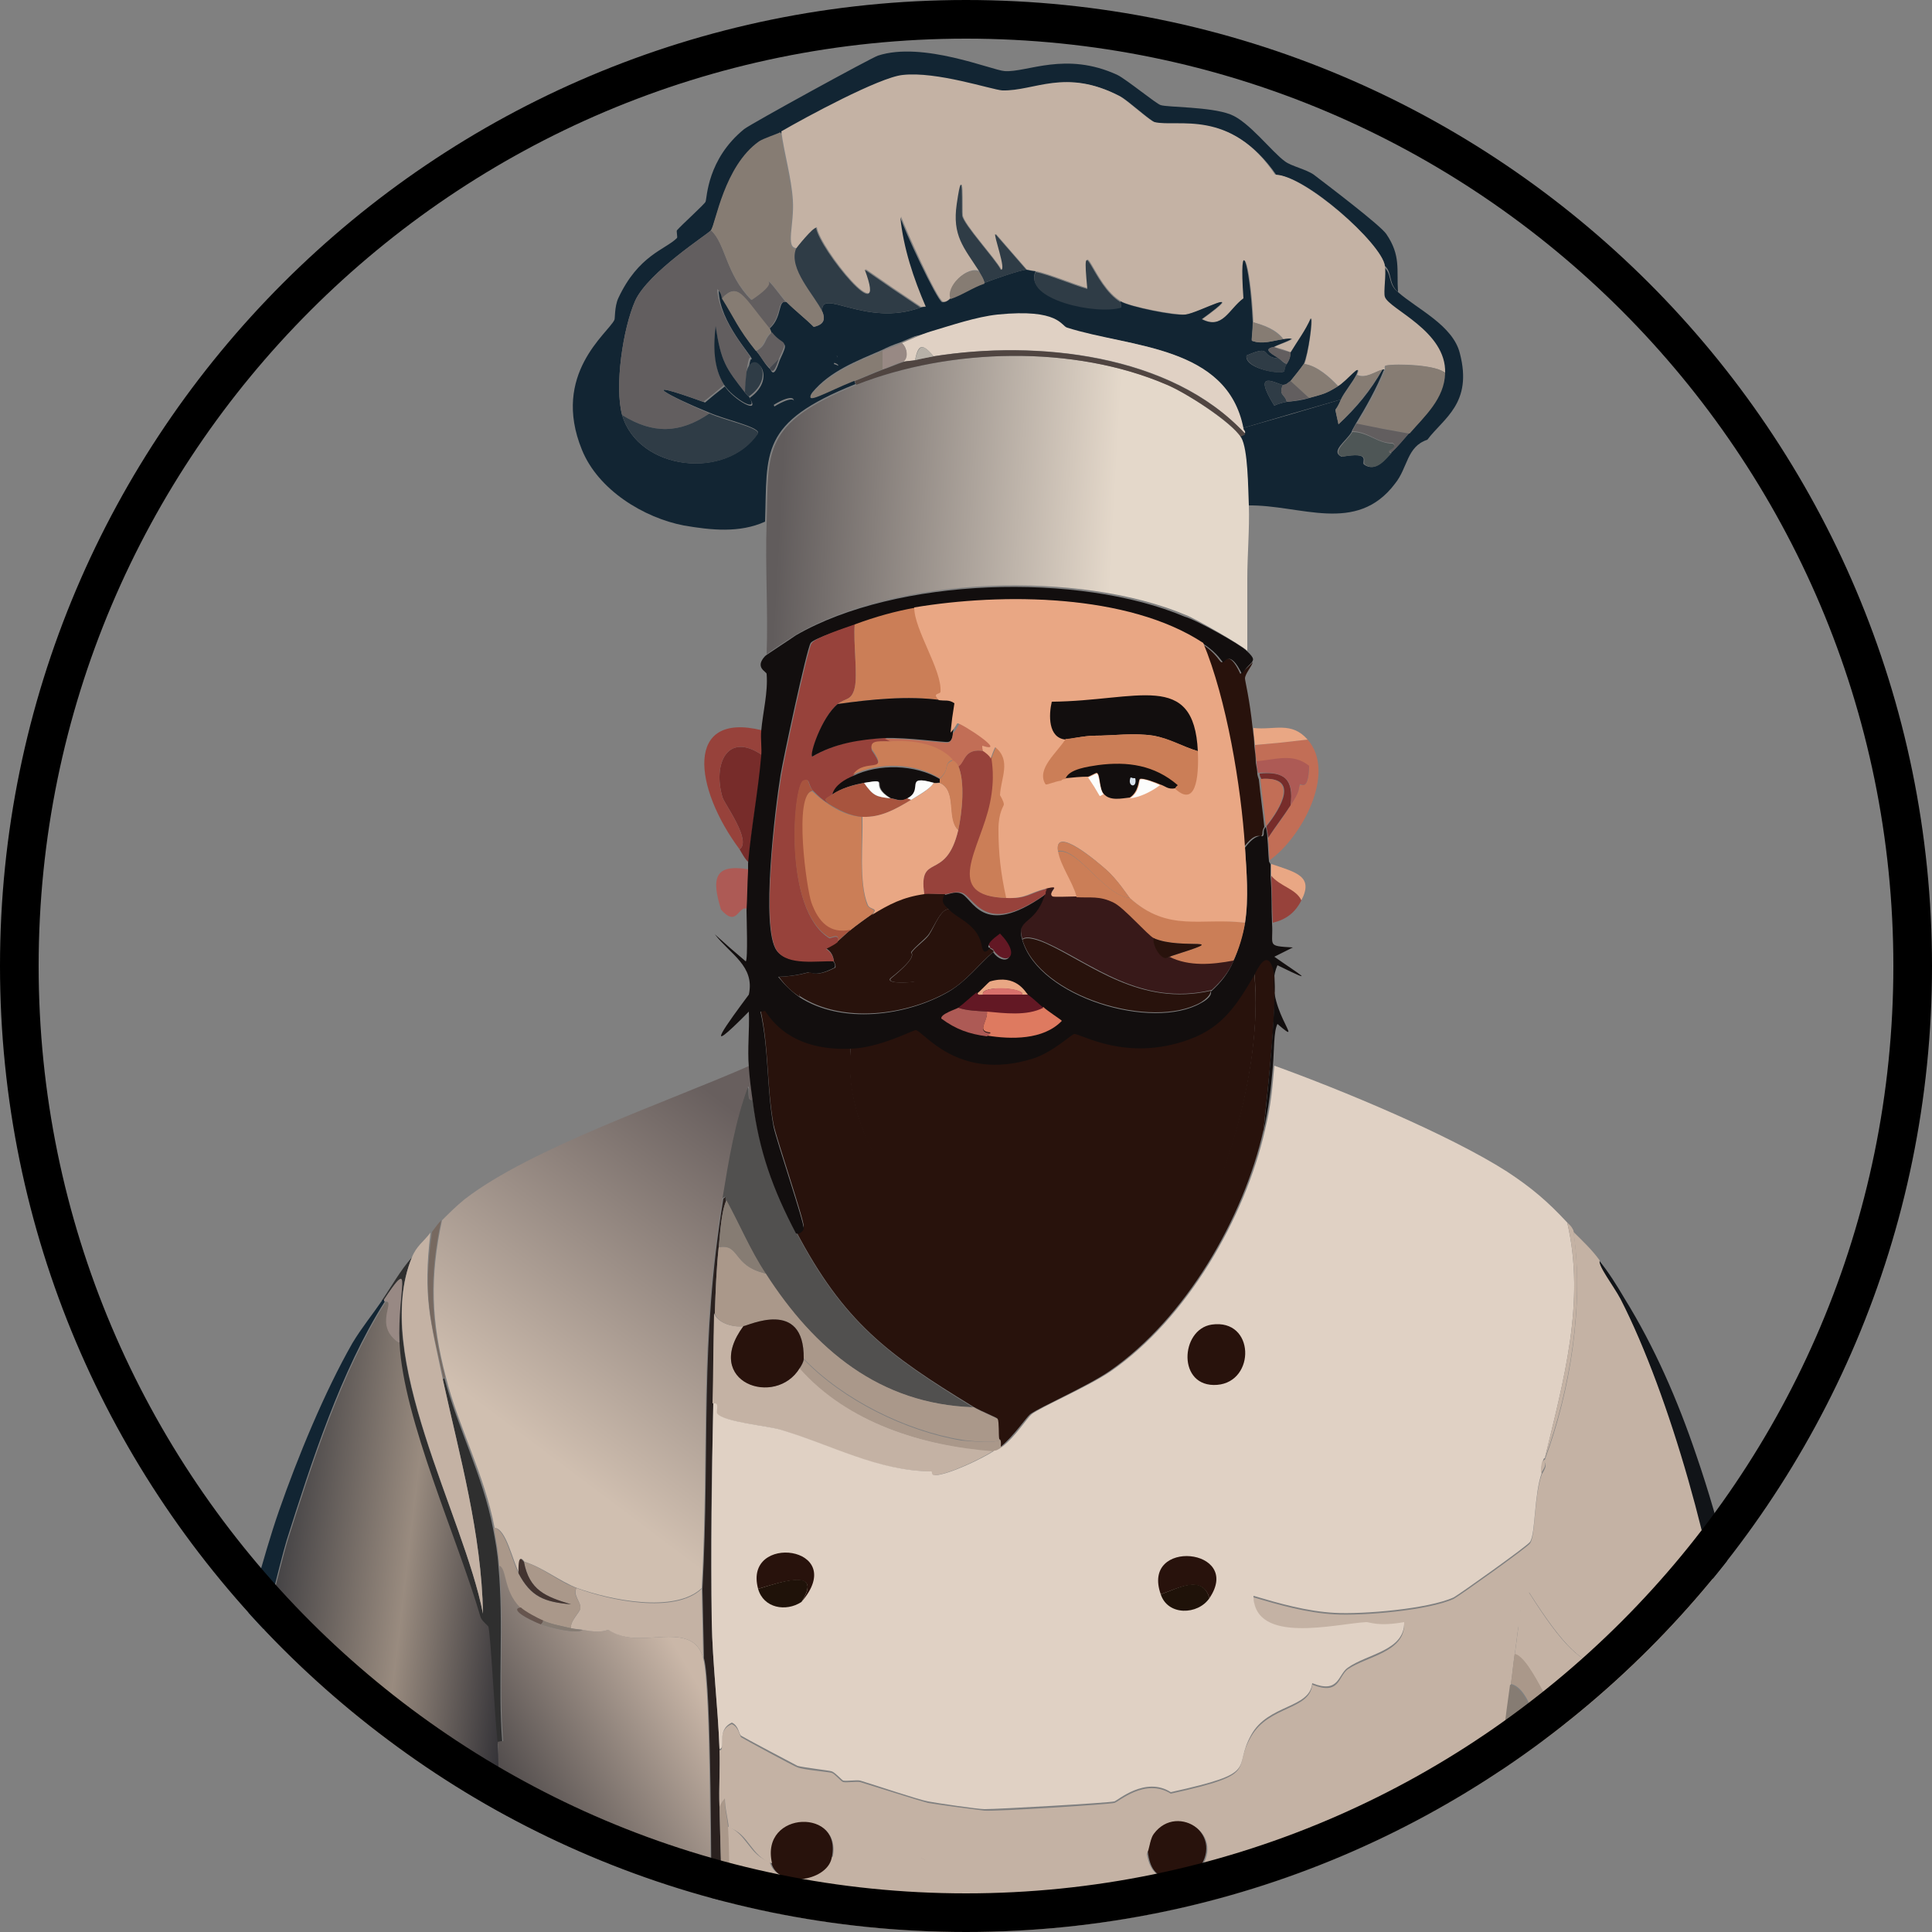 <?xml version="1.0" encoding="utf-8"?>
<!-- Generator: Adobe Illustrator 28.3.0, SVG Export Plug-In . SVG Version: 6.00 Build 0)  -->
<svg version="1.1" id="Layer_1" xmlns="http://www.w3.org/2000/svg" xmlns:xlink="http://www.w3.org/1999/xlink" x="0px" y="0px"
	 viewBox="0 0 25 25" style="enable-background:new 0 0 25 25;" xml:space="preserve">
<rect x="0" y="0" width="25" height="25" fill="#808080" stroke="none"/>
<style type="text/css">
	.st0{clip-path:url(#SVGID_00000005262454900858792590000005129640475866887854_);}
	.st1{display:none;}
	.st2{display:inline;fill:#CFCDC4;}
	.st3{display:inline;fill:#D1DCDB;}
	.st4{fill:#111418;}
	.st5{fill:#2A211F;}
	.st6{fill:#51504F;}
	.st7{fill:#2F2F2F;}
	.st8{fill:url(#SVGID_00000094607849977991254330000002635459036095949200_);}
	.st9{fill:#122533;}
	.st10{fill:#4E5656;}
	.st11{fill:#867C73;}
	.st12{fill:#6F6B66;}
	.st13{fill:#988984;}
	.st14{fill:#C4B2A4;}
	.st15{fill:url(#SVGID_00000132787854802884703070000012880439722565161345_);}
	.st16{fill:#AA988A;}
	.st17{fill:#66554E;}
	.st18{fill:url(#SVGID_00000119108790775752081470000011213547761321286551_);}
	.st19{fill:#776960;}
	.st20{fill:#433430;}
	.st21{fill:#28120C;}
	.st22{fill:#E0D1C4;}
	.st23{fill:#1F1209;}
	.st24{fill:#772C2A;}
	.st25{fill:#97423B;}
	.st26{fill:#AD5A55;}
	.st27{fill:#625E5F;}
	.st28{fill:#2F3C46;}
	.st29{fill:#44474E;}
	.st30{fill:url(#SVGID_00000011015489249099469800000008331153208349600683_);}
	.st31{fill:#504541;}
	.st32{fill:#B7B1A8;}
	.st33{fill:#C26E56;}
	.st34{fill:#E9A784;}
	.st35{fill:#381919;}
	.st36{fill:#120E0E;}
	.st37{fill:#631824;}
	.st38{fill:#DE7A60;}
	.st39{fill:#D8706C;}
	.st40{fill:#CB7E57;}
	.st41{fill:#A8543E;}
	.st42{fill:#FCFDFC;}
	.st43{fill:#D7E1EC;}
</style>
<g>
	<defs>
		<circle id="SVGID_1_" cx="12.5" cy="12.5" r="12.5"/>
	</defs>
	<clipPath id="SVGID_00000015352061900508786530000006576139556872207793_">
		<use xlink:href="#SVGID_1_"  style="overflow:visible;"/>
	</clipPath>
	<g style="clip-path:url(#SVGID_00000015352061900508786530000006576139556872207793_);">
		<g id="Background_00000090271130441100190780000001007662422603719060_" class="st1">
			<path class="st2" d="M6.42,25c-2.08,0-4.15,0-6.23,0c0-12.5,0-12.5,0-25c12.5,0,12.5,0,25,0c0,12.5,0,12.5,0,25
				c-1.9,0-3.81,0-5.71,0c-0.02-0.32,0.07-0.7-0.1-0.66c0.03-0.04,0.04-0.02,0.07-0.02c0.02-0.01,0.23-0.01,0.51-0.07
				c0.07-0.02,0.05-0.02,0.05-0.02c0.86-0.22,2.93-0.98,2.81-2.11c-0.01-0.07-0.09-0.19-0.1-0.23c-0.01-0.04,0.03-0.08-0.1-0.18
				c-0.14-0.97-0.37-1.94-0.68-2.87c0.24-0.2,0.48-0.41,0.79-0.44c0.42-0.52,0.37-1,0.45-1.23c0.01-0.04,0.27-0.41,0.39-0.83
				c0.01-0.02-0.01-0.16,0.02-0.29c0.01-0.06,0.12-0.18,0.12-0.2c0.02-0.1-0.03-0.19-0.02-0.24c0.05-0.26,0.09-0.65,0.1-0.68
				c0.01-0.02,0.16-0.08,0.15-0.2c0-0.03-0.17-0.05-0.12-0.61c0-0.02,0.09-0.05,0.1-0.1c0.01-0.06-0.05-0.12-0.05-0.12
				c0.05-0.47-0.04-0.92,0-1.42c-0.1-0.43-0.07-0.87-0.12-1.29c0-0.04-0.1-0.11-0.1-0.12c0-0.03,0.09-0.38-0.05-0.63
				c-0.04-0.07-0.13-0.08-0.17-0.17c-0.11-0.24-0.06-0.63-0.1-0.81c-0.03-0.15-0.29-0.32-0.29-0.34c-0.01-0.03,0.12-0.81-0.12-0.29
				c-0.04,0-0.04,0-0.07,0c0.07-0.37-0.14-0.4-0.2-0.51c-0.01-0.03,0.01-0.17,0-0.2c-0.1-0.18-0.5-0.48-0.44-0.81
				c-0.57-0.2-0.25-0.22-0.29-0.34c-0.02-0.07-0.45-0.55-0.46-0.59c-0.05-0.12,0.04-0.51-0.26-0.11c-0.18-0.12,0.26-0.18-0.15-0.37
				c-0.04,0.09-0.04,0.09-0.07,0.17c-0.05-0.38-0.36-0.07-0.16-0.6c-0.16-0.13-0.22-0.31-0.2-0.54c-0.45-0.57-0.4-0.25-0.48-0.21
				C20,4.79,19.89,4.37,19.81,4.35c-0.1-0.03-0.2,0.07-0.27,0.07c-0.17,0.01-0.45-0.04-0.65,0.15C18.8,4.21,18.34,4,18.09,3.78
				c-0.02-0.3,0.04-0.48-0.15-0.74C17.87,2.93,17.17,2.4,17,2.27c-0.09-0.07-0.29-0.11-0.37-0.17c-0.16-0.12-0.47-0.52-0.71-0.61
				c-0.27-0.11-0.82-0.1-0.9-0.12c-0.05-0.01-0.44-0.33-0.56-0.39C13.79,0.67,13.29,0.94,13,0.93c-0.15-0.01-1.06-0.38-1.64-0.2
				c-0.1,0.03-1.65,0.88-1.73,0.95c-0.48,0.39-0.48,0.89-0.5,0.94c-0.01,0.02-0.3,0.3-0.37,0.37c-0.01,0.01,0.01,0.09,0,0.1
				C8.61,3.24,8.26,3.31,8,3.87C7.95,3.98,7.96,4.14,7.96,4.15C7.72,3.94,7.93,3.75,7.5,3.81C7.45,3.7,6.99,3.74,6.92,3.76
				C6.88,3.77,6.58,4.15,6.5,4.17C6.41,4.2,6.11,4.12,6.08,4.24C6.05,4.35,6.41,4.38,5.69,4.6c0.15,0.35-0.05,0.19-0.13,0.23
				c-0.2,0.1-0.28,0.54-0.65,0.55c0.13,0.33-0.3,0.35-0.34,0.39C4.5,5.84,4.63,6.04,4.5,6.1c-0.02,0.01-0.05-0.05-0.12,0
				C4.33,6.13,4.3,6.25,4.29,6.26C3.75,6.79,3.95,6.69,3.68,7.07C3.66,7.11,3.37,7.33,3.34,7.41c-0.06,0.15,0,0.23,0,0.24
				C3.32,7.71,3.23,7.67,3.2,7.7C3.15,7.74,3.11,7.98,3.1,8C3.08,8.03,2.99,8.07,2.95,8.14C2.91,8.21,2.84,8.49,2.83,8.51
				c-0.01,0.02-0.09,0.03-0.1,0.05C2.65,8.75,2.49,9.48,2.22,9.85c0.04,0.28-0.16,0.3-0.2,0.37c-0.07,0.14-0.21,1.19-0.17,1.42
				c-0.11,0.17-0.06,0.31-0.07,0.39c0,0.02-0.16,0.13-0.12,0.42c0.01,0.11,0.09,0.13,0.1,0.15c0.03,0.1-0.25,0.2,0.04,0.21
				c0.14,0.43-0.1-0.37,0.28-0.38c-0.12,0.31-0.01,0.43-0.02,0.56C2.03,13.19,1.74,13.52,2,13.76c-0.01,0.36,0.01,1.09,0.05,1.42
				c0.01,0.07,0.18,0.61,0.2,0.76c0.01,0.13-0.06,0.44-0.05,0.46c0.01,0.04,0.35,0.2,0.13,0.43c-0.23-0.18-0.22,0.36-0.18,0.52
				c0.05,0.25,0.32,0.8,0.42,1.05c0.01,0.03-0.02,0.18,0.02,0.27c0.03,0.05,0.22,0.05,0.17,0.37c0.13,0.08,0.42,0.49,0.48,0.52
				c0.05,0.03,0.32,0.04,0.38,0c-0.22,0.63-0.38,1.38-0.59,1.94c-0.02,0.05,0.03,0.07,0.02,0.1c-0.01,0.02-0.07,0.05-0.12,0.16
				c-0.01,0.02-0.13,0.06-0.15,0.32c-0.04,0.5,0.4,0.82,0.76,1.1c0.55,0.43,1,0.66,1.66,0.88c0.48,0.16,0.68,0.19,1.17,0.27
				c0.02,0,0.03,0,0.05,0C6.42,24.66,6.42,24.66,6.42,25z"/>
			<path class="st2" d="M7.96,4.15c-0.08,0.18-0.82,0.7-0.42,1.68C7.03,5.96,7.18,6.28,7.17,6.31c-0.01,0.04-0.2,0.1-0.23,0.13
				C6.81,6.58,6.62,7.28,6.48,7.3c-0.02,0-0.16-0.11-0.31,0.18C6.16,7.51,6.19,7.61,6.15,7.7c-0.01,0.03-0.38,0.43-0.4,0.45
				c-0.06,0.05-0.09,0-0.1,0C5.43,8.29,5.54,8.4,5.51,8.46c-0.04,0.09-0.16,0.17-0.17,0.2C5.3,8.79,5.51,8.97,5.15,9
				C5.13,9.64,4.73,9.08,4.73,9.7C4.26,9.77,4.43,10,4.37,10.49c0,0.01-0.07,0.11-0.07,0.12c-0.03,0.19,0.06,0.5-0.16,0.96
				c-0.2-0.62-0.1,0.4-0.13,0.5c-0.04,0.1-0.2,0.05-0.23,0.06c-0.07,0.03-0.04,1.29-0.04,1.45c0,0.01,0.07,0.07,0.07,0.12
				c0.04,0.64-0.11,0.8-0.12,0.88c-0.03,0.28,0.14,0.24,0.17,0.37c0.02,0.07,0.03,0.51,0.05,0.61c0.01,0.04,0.18-0.01,0.12,0.76
				c0.07,0,0.07,0,0.15,0c0.01,0.49,0.16,0.52,0.17,0.56c0.04,0.15-0.17,0.41,0.21,0.23c0.18,0.12-0.12,0.26,0.01,0.27
				c-0.37,0.63-0.71,1.48-0.95,2.17c-0.06,0.04-0.33,0.03-0.38,0c-0.06-0.03-0.35-0.45-0.48-0.52c0.05-0.31-0.15-0.31-0.17-0.37
				c-0.04-0.09-0.01-0.24-0.02-0.27c-0.1-0.25-0.36-0.8-0.42-1.05c-0.03-0.16-0.05-0.71,0.18-0.52c0.22-0.22-0.12-0.39-0.13-0.43
				c-0.01-0.03,0.06-0.33,0.05-0.46c-0.02-0.15-0.19-0.69-0.2-0.76C2.01,14.85,1.99,14.12,2,13.76c-0.26-0.23,0.03-0.56,0.05-0.78
				c0.01-0.13-0.1-0.25,0.02-0.56c-0.38,0.01-0.14,0.81-0.28,0.38c-0.29-0.01-0.01-0.1-0.04-0.21c0-0.02-0.08-0.03-0.1-0.15
				c-0.03-0.28,0.12-0.39,0.12-0.42c0.02-0.08-0.04-0.22,0.07-0.39c-0.04-0.23,0.1-1.27,0.17-1.42c0.04-0.07,0.24-0.08,0.2-0.37
				c0.27-0.37,0.43-1.1,0.51-1.29c0.01-0.02,0.09-0.03,0.1-0.05c0.01-0.02,0.08-0.3,0.12-0.37C2.99,8.07,3.08,8.03,3.1,8
				C3.11,7.98,3.15,7.74,3.2,7.7c0.03-0.03,0.13,0.01,0.15-0.05c0-0.01-0.06-0.09,0-0.24c0.03-0.08,0.31-0.3,0.34-0.34
				c0.27-0.38,0.07-0.28,0.61-0.81C4.3,6.25,4.33,6.13,4.38,6.1c0.07-0.05,0.1,0.01,0.12,0c0.13-0.07,0-0.26,0.06-0.33
				C4.6,5.73,5.03,5.72,4.9,5.38c0.37-0.01,0.45-0.45,0.65-0.55C5.64,4.79,5.84,4.95,5.69,4.6c0.73-0.22,0.36-0.25,0.39-0.37
				C6.11,4.12,6.41,4.2,6.5,4.17c0.07-0.02,0.37-0.4,0.42-0.42C6.99,3.74,7.45,3.7,7.5,3.81C7.93,3.75,7.72,3.94,7.96,4.15z"/>
			<path class="st2" d="M21.95,18.82c-0.24-0.7-0.54-1.39-0.93-2.03c0.07,0.06,0.22-0.17,0.22-0.21c0.01-0.07-0.11-0.06,0-0.51
				c0-0.02,0.14-0.07,0.1-0.37c0.56-0.04,0.3-0.28,0.39-0.81c0-0.01,0.09-0.09,0.1-0.17c0-0.01-0.04-0.02-0.02-0.17
				c0-0.01,0.07-0.12,0.07-0.15c0.01-0.11,0.03-1.34,0.02-1.42c0-0.03-0.07-0.18-0.07-0.2c-0.02-0.21-0.03-0.43-0.05-0.63
				c0-0.01-0.1-0.16-0.1-0.17c-0.03-0.28,0.01-1.21-0.05-1.39c-0.05-0.16-0.28-0.09-0.32-0.15c-0.03-0.04-0.12-0.45-0.12-0.63
				c-0.27-0.34-0.3-0.58-0.32-0.61c-0.08-0.13-0.22-0.04-0.29-0.15c0.35-0.23-0.03-0.55-0.05-0.59c-0.04-0.07-0.02-0.21-0.13-0.28
				c-0.05-0.03-0.14,0.06-0.45-0.31c0.02-0.11,0.13-0.07,0.2-0.12c-0.08-0.49-0.3-0.28-0.5-0.38c-0.13-0.07-0.17-0.86-0.33-0.67
				c-0.03,0.15-0.03,0.15-0.06,0.31c-0.15-0.38,0.05-0.2-0.26-0.48c-0.12-0.11,0.02-0.16-0.39-0.2c0.2-0.62-0.05-0.44-0.09-0.45
				c-0.21-0.07-0.11-0.11-0.04-0.22c0.2-0.28,0.58-0.47,0.42-1.12c0.2-0.19,0.48-0.13,0.65-0.15c0.07-0.01,0.17-0.1,0.27-0.07
				c0.08,0.02,0.19,0.45,0.34,0.37c0.07-0.04,0.03-0.36,0.48,0.21c-0.02,0.23,0.03,0.41,0.2,0.54c-0.2,0.53,0.11,0.22,0.16,0.6
				c0.04-0.09,0.04-0.09,0.07-0.17c0.41,0.19-0.03,0.24,0.15,0.37c0.29-0.4,0.21-0.01,0.26,0.11c0.01,0.03,0.44,0.52,0.46,0.59
				c0.04,0.12-0.27,0.14,0.29,0.34c-0.06,0.32,0.34,0.63,0.44,0.81c0.01,0.03-0.01,0.17,0,0.2c0.06,0.11,0.27,0.15,0.2,0.51
				c0.04,0,0.04,0,0.07,0c0.24-0.52,0.11,0.26,0.12,0.29c0.01,0.02,0.26,0.2,0.29,0.34c0.04,0.17-0.01,0.57,0.1,0.81
				c0.04,0.09,0.13,0.1,0.17,0.17c0.14,0.26,0.04,0.6,0.05,0.63c0,0.01,0.09,0.09,0.1,0.12c0.06,0.43,0.02,0.87,0.12,1.29
				c-0.04,0.49,0.05,0.95,0,1.42c0,0.01,0.06,0.06,0.05,0.12c-0.01,0.05-0.1,0.08-0.1,0.1c-0.05,0.56,0.12,0.58,0.12,0.61
				c0.02,0.12-0.14,0.17-0.15,0.2c-0.01,0.03-0.05,0.42-0.1,0.68c-0.01,0.06,0.05,0.14,0.02,0.24c0,0.01-0.11,0.13-0.12,0.2
				c-0.03,0.14-0.02,0.27-0.02,0.29c-0.13,0.42-0.38,0.79-0.39,0.83c-0.08,0.23-0.03,0.71-0.45,1.23
				C22.43,18.42,22.19,18.63,21.95,18.82z"/>
			<path class="st3" d="M7.54,5.83c0.21,0.51,0.79,0.88,1.32,0.98C8.85,6.96,9.15,6.93,8.94,7.03c-0.4-0.15-0.16,0.02-0.18,0.06
				C8.74,7.13,8.26,7.53,8.22,7.7C7.49,8.09,8.13,8.37,7.6,8.32C7.54,8.39,7.3,9,7.26,9.01c-0.01,0-0.1-0.06-0.12-0.05
				C7.03,8.99,7.1,9.22,7.08,9.29C7.04,9.4,6.95,9.45,6.93,9.51C6.89,9.6,7.04,9.78,6.72,9.74c-0.04,0.13-0.08,0.93-0.17,0.95
				c-0.05,0.01-0.08-0.04-0.12-0.02c-0.17,0.07-0.13,0.74-0.18,0.94c-0.03,0.14-0.18,0.34-0.2,0.39c-0.02,0.08,0.03,0.36,0.02,0.39
				c-0.03,0.12-0.13,0.11-0.15,0.15c-0.04,0.11,0.19,0.21-0.05,0.27c0.03,0.5-0.04,1.39,0,1.81c0,0.02,0.06-0.06,0.07,0.42
				c0,0.01,0.08,0.05,0.05,0.12c-0.02,0.05-0.12,0.02-0.12,0.1c0,0.02,0.15,0.2,0.12,0.28c-0.11,0.08-0.2,0.17-0.29,0.27
				c-0.05,0.05-0.08,0.09-0.12,0.15c-0.09,0.11-0.18,0.17-0.24,0.32c-0.16,0.17-0.26,0.37-0.39,0.56c-0.13,0.19-0.28,0.36-0.39,0.56
				c-0.13-0.01,0.17-0.15-0.01-0.27c-0.38,0.18-0.17-0.08-0.21-0.23c-0.01-0.04-0.16-0.07-0.17-0.56c-0.07,0-0.07,0-0.15,0
				c0.06-0.77-0.11-0.72-0.12-0.76c-0.02-0.1-0.03-0.54-0.05-0.61c-0.04-0.12-0.2-0.09-0.17-0.37c0.01-0.08,0.16-0.24,0.12-0.88
				c0-0.05-0.07-0.11-0.07-0.12c-0.01-0.16-0.03-1.42,0.04-1.45C3.8,12.12,3.96,12.17,4,12.07c0.04-0.1-0.07-1.12,0.13-0.5
				c0.22-0.47,0.13-0.78,0.16-0.96c0-0.01,0.07-0.11,0.07-0.12C4.43,10,4.26,9.77,4.73,9.7C4.73,9.08,5.13,9.64,5.15,9
				c0.36-0.02,0.15-0.21,0.2-0.34c0.01-0.02,0.13-0.1,0.17-0.2C5.54,8.4,5.43,8.29,5.65,8.15c0,0,0.03,0.05,0.1,0
				c0.02-0.02,0.39-0.42,0.4-0.45c0.04-0.09,0.01-0.19,0.02-0.22C6.32,7.19,6.46,7.3,6.48,7.3c0.14-0.02,0.33-0.72,0.46-0.85
				c0.04-0.04,0.22-0.1,0.23-0.13C7.18,6.28,7.03,5.96,7.54,5.83z"/>
			<path class="st3" d="M18.48,5.69c-0.08,0.11-0.17,0.15,0.04,0.22c0.03,0.01,0.29-0.17,0.09,0.45c0.41,0.04,0.27,0.09,0.39,0.2
				c0.3,0.27,0.11,0.1,0.26,0.48c0.03-0.15,0.03-0.15,0.06-0.31c0.16-0.19,0.2,0.61,0.33,0.67c0.2,0.1,0.42-0.11,0.5,0.38
				c-0.07,0.05-0.18,0.02-0.2,0.12c0.31,0.37,0.4,0.28,0.45,0.31c0.12,0.07,0.09,0.21,0.13,0.28c0.02,0.03,0.4,0.36,0.05,0.59
				c0.07,0.11,0.21,0.02,0.29,0.15c0.02,0.03,0.05,0.27,0.32,0.61c0,0.18,0.09,0.59,0.12,0.63c0.03,0.05,0.27-0.01,0.32,0.15
				c0.05,0.18,0.02,1.11,0.05,1.39c0,0.01,0.1,0.16,0.1,0.17c0.02,0.21,0.03,0.43,0.05,0.63c0,0.02,0.07,0.16,0.07,0.2
				c0.01,0.08-0.01,1.31-0.02,1.42c0,0.03-0.07,0.14-0.07,0.15c-0.02,0.15,0.03,0.16,0.02,0.17c-0.01,0.08-0.1,0.16-0.1,0.17
				c-0.09,0.52,0.17,0.76-0.39,0.81c0.04,0.3-0.09,0.35-0.1,0.37c-0.11,0.45,0.01,0.44,0,0.51c0,0.04-0.15,0.27-0.22,0.21
				c-0.1-0.17-0.2-0.33-0.32-0.49c-0.1-0.14-0.23-0.26-0.34-0.39c0,0-0.01-0.03-0.07-0.1c-0.26-0.27-0.46-0.45-0.78-0.66
				c0.53-0.17,0.1,0.08,0.34,0.06c0.12-0.36,0.03-0.45,0.05-0.51c0-0.01,0.12-0.12,0.12-0.15c0.03-0.11-0.03-0.28-0.02-0.29
				c0.07-0.77-0.02-0.72-0.02-0.76c0-0.01,0.07-0.12,0.05-0.27c0-0.01-0.09-0.09-0.1-0.12c0-0.01,0.07-0.13,0.05-0.22
				c0-0.02-0.15-0.24-0.15-0.32c0-0.12,0.23-0.41-0.12-0.42c0.15-0.23-0.09-0.13-0.12-0.66c-0.01-0.15,0.06-0.34,0.05-0.37
				c-0.04-0.09-0.23,0.06,0-0.37c-0.17-0.15-0.3-0.03-0.39-0.15c-0.09-0.12,0-0.41-0.2-0.39c0-0.19,0.17-0.01,0.07-0.34
				c-0.49,0.08-0.15-0.19-0.15-0.22c0.06-0.2-0.16-0.3-0.2-0.37c-0.01-0.01-0.01-0.16-0.07-0.27c-0.07-0.12-0.39-0.45-0.39-0.63
				c-0.29-0.12-0.11-0.14-0.15-0.27c-0.02-0.09-0.23-0.22-0.26-0.35c-0.34,0.08-0.36-0.09-0.44-0.12c-0.08-0.03-0.37-0.05-0.38-0.11
				c0-0.01,0.13-0.12-0.07-0.15c-0.06,0.25-0.08,0-0.21-0.01c-0.27-0.03-0.45,0.39-0.43-0.06c-0.09-0.09-0.13,0.2-0.24,0.16
				c0-0.31,0.03-0.64,0.02-0.95c0.69-0.01,1.4,0.38,1.9-0.28C18.23,6.04,18.21,5.78,18.48,5.69z"/>
			<path class="st3" d="M9.91,8.47C9.78,8.62,9.93,8.67,9.93,8.7c0.02,0.24-0.06,0.5-0.07,0.74C8.85,9.2,8.98,10.2,9.57,10.99
				c0.03,0.05,0.07,0.13,0.12,0.17c0,0.03,0,0.07,0,0.1c-0.46-0.09-0.48,0.13-0.37,0.52c0.21,0.24,0.22-0.06,0.34-0.01
				c0,0.09,0.01,0.64-0.01,0.66c-0.2-0.18-0.2-0.18-0.4-0.35c0.2,0.27,0.52,0.41,0.44,0.78c-0.26,0.35-0.66,0.89,0,0.22
				c0.01,0.24-0.02,0.48,0,0.72C8.65,14.26,6.86,14.87,6,15.53c0.03-0.08-0.12-0.26-0.12-0.28c0-0.08,0.1-0.05,0.12-0.1
				c0.03-0.07-0.05-0.11-0.05-0.12c-0.02-0.48-0.07-0.39-0.07-0.42c-0.04-0.42,0.03-1.31,0-1.81c0.24-0.06,0.01-0.16,0.05-0.27
				c0.01-0.03,0.11-0.03,0.15-0.15c0.01-0.03-0.04-0.31-0.02-0.39c0.01-0.05,0.16-0.25,0.2-0.39c0.05-0.2,0.01-0.87,0.18-0.94
				c0.04-0.02,0.08,0.04,0.12,0.02c0.09-0.03,0.14-0.83,0.17-0.95C7.04,9.78,6.89,9.6,6.93,9.51C6.95,9.45,7.04,9.4,7.08,9.29
				c0.02-0.07-0.05-0.3,0.06-0.33c0.02-0.01,0.12,0.05,0.12,0.05C7.3,9,7.54,8.39,7.6,8.32C8.13,8.37,7.49,8.09,8.22,7.7
				c0.04-0.17,0.52-0.57,0.54-0.61c0.02-0.04-0.21-0.21,0.18-0.06c0.2-0.1-0.09-0.07-0.09-0.22c0.35,0.07,0.72,0.1,1.05-0.05
				C9.89,7.33,9.93,7.9,9.91,8.47z"/>
			<path class="st3" d="M19.5,15.16c-0.75-0.48-2.16-1.07-3.03-1.37c0.02-0.24,0.01-0.46,0.06-0.56c0.41,0.36-0.22-0.26,0-0.76
				c0.55,0.27,0.27,0.11-0.04-0.11c0.12-0.06,0.12-0.06,0.24-0.12c-0.35-0.01-0.25-0.02-0.27-0.31c0.16-0.04,0.29-0.14,0.37-0.29
				c0.16-0.31-0.07-0.35-0.39-0.46c0-0.02-0.02-0.03-0.02-0.05c0.41-0.29,0.86-1.13,0.49-1.56c-0.2-0.24-0.43-0.12-0.71-0.15
				c-0.04-0.39-0.1-0.61-0.1-0.65c0-0.05,0.09-0.16,0.1-0.21c0-0.03,0.05-0.03-0.07-0.15c0-0.31,0-0.62,0-0.93
				c0.12,0.04,0.15-0.25,0.24-0.16c-0.02,0.45,0.16,0.03,0.43,0.06c0.12,0.02,0.15,0.27,0.21,0.01c0.21,0.03,0.07,0.13,0.07,0.15
				c0.01,0.06,0.3,0.08,0.38,0.11c0.08,0.03,0.1,0.21,0.44,0.12c0.02,0.13,0.23,0.26,0.26,0.35c0.03,0.13-0.14,0.15,0.15,0.27
				c0,0.18,0.32,0.52,0.39,0.63c0.06,0.11,0.07,0.26,0.07,0.27c0.03,0.07,0.25,0.17,0.2,0.37c-0.01,0.02-0.34,0.3,0.15,0.22
				c0.1,0.34-0.08,0.15-0.07,0.34c0.2-0.02,0.11,0.27,0.2,0.39c0.09,0.12,0.22,0,0.39,0.15c-0.23,0.42-0.04,0.28,0,0.37
				c0.01,0.03-0.06,0.21-0.05,0.37c0.03,0.53,0.27,0.43,0.12,0.66c0.35,0,0.12,0.29,0.12,0.42c0,0.08,0.14,0.3,0.15,0.32
				c0.02,0.09-0.05,0.21-0.05,0.22c0.01,0.04,0.1,0.11,0.1,0.12c0.02,0.15-0.05,0.25-0.05,0.27c0,0.04,0.09-0.02,0.02,0.76
				c0,0.01,0.05,0.18,0.02,0.29c-0.01,0.02-0.12,0.14-0.12,0.15c-0.01,0.06,0.07,0.15-0.05,0.51C19.61,15.24,20.04,14.99,19.5,15.16
				z"/>
		</g>
		<g>
			<path class="st4" d="M19.48,25c-0.06,0-0.11,0-0.17,0c0.03-0.13,0.03-0.6,0.07-0.66C19.55,24.3,19.46,24.68,19.48,25z"/>
			<g>
				<path class="st5" d="M9.4,15.53c-0.07,0.16-0.08,0.43-0.1,0.61c-0.03,0.28-0.04,0.57-0.05,0.85c-0.02,0.39-0.02,0.78-0.02,1.17
					c-0.02,0.93-0.04,1.89-0.02,2.82c0.01,0.55,0.08,1.1,0.1,1.65c0.01,0.24-0.01,0.49,0,0.73c0.01,0.55,0.04,1.09,0.02,1.64
					c-0.04,0-0.08,0-0.12,0c-0.01-0.65,0-3.18-0.1-3.54c-0.01-0.45-0.01-0.45-0.02-0.9c0.1-1.86-0.04-3.16,0.27-5.05
					C9.42,15.46,9.38,15.5,9.4,15.53z"/>
				<path class="st4" d="M6.64,25c-0.07,0-0.15,0-0.22,0c0-0.34,0-0.34,0-0.68c0.05,0.01,0.17-0.03,0.2,0.04
					C6.64,24.42,6.57,24.82,6.64,25z"/>
				<path class="st6" d="M9.74,14.23c0.08,0.64,0.26,1.14,0.56,1.71c0.62,1.18,1.2,1.6,2.29,2.27c-1.22-0.04-2.05-0.75-2.69-1.73
					c-0.2-0.3-0.33-0.64-0.51-0.95c-0.01-0.03,0.02-0.07-0.05-0.02c0.08-0.49,0.16-0.98,0.33-1.44C9.71,14.07,9.65,14.26,9.74,14.23
					z"/>
				<g>
					<path class="st7" d="M5.73,17.85c0.01-0.01,0.01-0.01,0.02-0.02c0.17,0.64,0.5,1.27,0.63,1.95c0.03,0.16,0.06,0.32,0.07,0.49
						c0.07,0.76-0.01,1.52,0.05,2.28c-0.04,0.01-0.04,0.01-0.07,0.01c-0.04-0.35-0.1-1.39-0.12-1.5c0-0.01-0.08-0.07-0.1-0.12
						c-0.3-1.04-1-2.56-1.05-3.55c-0.03-0.7,0.19-1.15-0.2-0.56c-0.01,0-0.01,0-0.02,0c0.13-0.19,0.24-0.39,0.39-0.56
						c-0.53,1.27,0.67,3.33,0.92,4.61C6.23,19.84,5.95,18.85,5.73,17.85z"/>
					<g>
						
							<linearGradient id="SVGID_00000142145734731332185550000004405546412592610178_" gradientUnits="userSpaceOnUse" x1="3.344" y1="20.302" x2="6.738" y2="20.704">
							<stop  offset="0" style="stop-color:#39393D"/>
							<stop  offset="0.557" style="stop-color:#998B7F"/>
							<stop  offset="1" style="stop-color:#323136"/>
						</linearGradient>
						<path style="fill:url(#SVGID_00000142145734731332185550000004405546412592610178_);" d="M5.17,17.38
							c0.05,0.99,0.75,2.52,1.05,3.55c0.02,0.05,0.1,0.11,0.1,0.12c0.03,0.11,0.08,1.15,0.12,1.5c0.02,0.2,0,0.4,0.02,0.6
							c0.01,0.1,0.1,0.09,0.1,0.1c0.02,0.14-0.03,0.75,0.15,0.98c-0.17,0.04-0.17,0.04-0.34,0.09c-0.49-0.08-0.69-0.11-1.17-0.27
							c0.07-0.02-0.09-0.11-0.12-0.12c-0.04-0.05-0.01-0.1-0.04-0.12c-0.05-0.06-0.88-0.47-1.31-0.78
							c-0.39-0.29-0.56-0.47-0.88-0.83c-0.01-0.05-0.02-0.11-0.07-0.12c0.02-0.26,0.14-0.3,0.15-0.32
							c-0.02,0.15,0.35-0.21,0.37-0.23c0.04-0.07,0.34-1.33,0.42-1.59c0.32-1.01,0.7-2.19,1.27-3.09
							C5.16,16.81,4.82,17.15,5.17,17.38z"/>
						<path class="st9" d="M4.98,16.82c0,0.01,0,0.02,0,0.02c-0.57,0.9-0.95,2.08-1.27,3.09c-0.08,0.26-0.38,1.51-0.42,1.59
							c-0.01,0.02-0.39,0.38-0.37,0.23c0.05-0.1,0.11-0.14,0.12-0.16c0.01-0.03-0.04-0.05-0.02-0.1c0.2-0.56,0.37-1.31,0.59-1.94
							c0.24-0.69,0.59-1.54,0.95-2.17c0.12-0.2,0.26-0.37,0.39-0.56C4.97,16.82,4.97,16.82,4.98,16.82z"/>
						<path class="st10" d="M3.76,23.22c0.46,0.32,0.84,0.46,1.32,0.71c0.03,0.02,0.19,0.1,0.12,0.12
							c-0.66-0.22-1.11-0.45-1.66-0.88c-0.02-0.06-0.02-0.06-0.05-0.12C3.56,23.11,3.67,23.16,3.76,23.22z"/>
						<path class="st7" d="M2.85,22.19c0,0-0.04,0.03-0.02,0.09c0.07,0.2,0.48,0.62,0.66,0.77c0.02,0.06,0.02,0.06,0.05,0.12
							c-0.35-0.28-0.8-0.59-0.76-1.1C2.83,22.08,2.85,22.15,2.85,22.19z"/>
						<path class="st11" d="M5.08,23.93c-0.48-0.25-0.86-0.39-1.32-0.71c-0.01-0.1-0.01-0.1-0.02-0.2c0.43,0.31,1.26,0.72,1.31,0.78
							C5.06,23.83,5.04,23.88,5.08,23.93z"/>
						<path class="st12" d="M3.73,23.02c0.01,0.1,0.01,0.1,0.02,0.2c-0.08-0.06-0.19-0.11-0.27-0.17c-0.18-0.15-0.59-0.56-0.66-0.77
							c-0.02-0.06,0.03-0.08,0.02-0.09C3.17,22.56,3.34,22.74,3.73,23.02z"/>
						<path class="st13" d="M5.17,17.38c-0.36-0.23-0.02-0.57-0.2-0.54c0-0.01,0-0.02,0-0.02C5.36,16.23,5.14,16.68,5.17,17.38z"/>
					</g>
					<path class="st14" d="M5.73,17.85c0.22,1,0.5,1.99,0.52,3.03c-0.25-1.28-1.44-3.34-0.92-4.61c0.06-0.15,0.15-0.2,0.24-0.32
						C5.47,16.79,5.57,17.08,5.73,17.85z"/>
					<g>
						<g>
							
								<linearGradient id="SVGID_00000137101667410496642730000016395485625474114999_" gradientUnits="userSpaceOnUse" x1="9.089" y1="21.896" x2="6.182" y2="23.599">
								<stop  offset="0" style="stop-color:#CAB7A8"/>
								<stop  offset="1" style="stop-color:#383639"/>
							</linearGradient>
							<path style="fill:url(#SVGID_00000137101667410496642730000016395485625474114999_);" d="M6.74,20.8
								C6.59,20.82,6.82,20.95,7,21.02c0.11,0.04,0.46,0.13,0.54,0.07c0.25,0.05,0.31,0,0.33,0c0.02,0,0.11,0.08,0.29,0.1
								c0.35,0.04,0.83-0.15,0.94,0.27C9.2,21.82,9.19,24.35,9.2,25c-0.85,0-1.71,0-2.56,0c-0.06-0.18,0-0.58-0.02-0.65
								c-0.03-0.06-0.14-0.03-0.2-0.04c-0.01,0-0.03,0-0.05,0c0.17-0.04,0.17-0.04,0.34-0.09c-0.17-0.23-0.13-0.83-0.15-0.98
								c0-0.01-0.09,0-0.1-0.1c-0.02-0.19,0-0.4-0.02-0.6c0.04-0.01,0.04-0.01,0.07-0.01c-0.06-0.76,0.02-1.53-0.05-2.28
								C6.56,20.29,6.51,20.58,6.74,20.8z"/>
							<path class="st14" d="M9.08,20.56c0.01,0.45,0.01,0.45,0.02,0.9c-0.11-0.42-0.59-0.23-0.94-0.27
								c-0.19-0.02-0.28-0.1-0.29-0.1c-0.02,0-0.08,0.05-0.33,0c-0.05-0.01-0.1-0.01-0.15-0.02c-0.02-0.09,0.12-0.21,0.12-0.26
								c0.01-0.08-0.1-0.17-0.05-0.26C7.89,20.71,8.73,20.89,9.08,20.56z"/>
							<path class="st16" d="M6.71,20.36c0.16,0.31,0.34,0.37,0.68,0.4c-0.33-0.1-0.54-0.18-0.61-0.55
								c0.24,0.07,0.45,0.26,0.68,0.34c-0.06,0.09,0.06,0.18,0.05,0.26c0,0.04-0.14,0.17-0.12,0.26c-0.12-0.03-0.25-0.05-0.37-0.1
								c-0.07-0.03-0.24-0.12-0.29-0.17c-0.22-0.22-0.17-0.51-0.27-0.54c-0.01-0.16-0.04-0.33-0.07-0.49
								C6.54,19.78,6.62,20.19,6.71,20.36z"/>
							<path class="st17" d="M6.74,20.8c0.05,0.05,0.22,0.14,0.29,0.17C7.02,21,7.02,21,7,21.02C6.82,20.95,6.59,20.82,6.74,20.8z"
								/>
							<path class="st11" d="M7.39,21.07c0.05,0.01,0.1,0.02,0.15,0.02C7.46,21.15,7.12,21.06,7,21.02C7.02,21,7.02,21,7.03,20.97
								C7.14,21.02,7.27,21.04,7.39,21.07z"/>
						</g>
						<g>
							
								<linearGradient id="SVGID_00000158014926319623733890000014781942209741494445_" gradientUnits="userSpaceOnUse" x1="9.987" y1="14.73" x2="6.377" y2="19.529">
								<stop  offset="0" style="stop-color:#685F5E"/>
								<stop  offset="0.837" style="stop-color:#D0BFB0"/>
							</linearGradient>
							<path style="fill:url(#SVGID_00000158014926319623733890000014781942209741494445_);" d="M9.74,14.23
								c-0.09,0.03-0.02-0.16-0.06-0.17c-0.17,0.46-0.25,0.95-0.33,1.44c-0.31,1.89-0.17,3.19-0.27,5.05
								c-0.35,0.33-1.19,0.15-1.61,0c-0.23-0.09-0.45-0.27-0.68-0.34c-0.01,0-0.08-0.15-0.07,0.15c-0.09-0.17-0.17-0.58-0.32-0.59
								c-0.13-0.69-0.47-1.31-0.63-1.95c-0.19-0.72-0.21-1.29-0.05-2.03c0.1-0.1,0.18-0.18,0.29-0.27c0.85-0.66,2.65-1.27,3.69-1.73
								C9.7,13.94,9.72,14.09,9.74,14.23z"/>
							<path class="st19" d="M5.76,17.82c-0.01,0.01-0.01,0.01-0.02,0.02c-0.17-0.76-0.27-1.05-0.15-1.9
								c0.04-0.05,0.07-0.1,0.12-0.15C5.55,16.53,5.57,17.1,5.76,17.82z"/>
						</g>
						<path class="st20" d="M6.78,20.21c0.07,0.37,0.28,0.45,0.61,0.55c-0.35-0.03-0.52-0.1-0.68-0.4
							C6.7,20.06,6.77,20.21,6.78,20.21z"/>
					</g>
				</g>
				<g>
					<g>
						<path class="st14" d="M19.65,21.04c-0.02,0.12-0.03,0.24-0.05,0.37c-0.02,0.13-0.03,0.26-0.05,0.39
							c-0.05,0.41-0.1,0.83-0.15,1.25c-0.5,0.29-1,0.7-1.5,1.05c-0.37,0.08-0.76,0.28-0.81,0.29c-0.22,0.06-0.9-0.13-1.04,0.61
							c-1.87,0-3.74,0-5.62,0c-0.04-0.05-0.59-0.15-0.62-0.15c-0.16,0.01-0.27,0.16-0.31,0.11c-0.11-0.44-0.07-0.89-0.1-1.33
							c0.26,0.08,0.29,0.38,0.56,0.46c0.08,0.34,0.71,0.25,0.78-0.05c0.24-0.12,0.55-0.01,0.82,0c0.02,0,0.12-0.03,0.32-0.02
							c0.01,0,0.09,0.05,0.1,0.05c0.94,0.03,1.87-0.06,2.81-0.05c0.01-0.01,0-0.04,0.04-0.1c0.05,0.46,0.3,0.41,0.63,0.29
							c0.18-0.06,0.35-0.14,0.46-0.31c0.08-0.11,0.1-0.28,0.17-0.39c0.33-0.5,0.73-0.44,1.21-0.65c0.14-0.06,1.26-0.75,1.35-0.84
							C18.85,21.87,19.39,20.99,19.65,21.04z"/>
						<path class="st16" d="M19.41,23.05c-0.01,0.08-0.02,0.16-0.02,0.24c-0.02,0.2-0.06,0.41-0.07,0.61
							c-0.02,0.27-0.11,0.33,0.15,0.42c-0.03,0.01-0.04-0.02-0.07,0.02c-0.04,0.05-0.04,0.53-0.07,0.66c-1.08,0-2.16,0-3.25,0
							c0.14-0.74,0.82-0.55,1.04-0.61c0.04-0.01,0.43-0.22,0.81-0.29C18.4,23.75,18.9,23.34,19.41,23.05z"/>
					</g>
					<path class="st16" d="M9.42,23.63c0.03,0.44-0.01,0.89,0.1,1.33c0.03,0.05,0.14-0.1,0.31-0.11c0.03,0,0.59,0.1,0.62,0.15
						c-0.37,0-0.75,0-1.12,0c0.02-0.55-0.01-1.09-0.02-1.64c0.04-0.05,0.04-0.05,0.07-0.11C9.37,23.38,9.41,23.51,9.42,23.63z"/>
					<path class="st21" d="M10.76,24.05c-0.07,0.3-0.7,0.39-0.78,0.05C9.82,23.41,10.92,23.38,10.76,24.05z"/>
					<path class="st21" d="M15.48,24.22c-0.33,0.11-0.59,0.16-0.63-0.29c0.02-0.03,0.04-0.16,0.07-0.21
						C15.22,23.3,15.89,23.75,15.48,24.22z"/>
					<g>
						<path class="st11" d="M20.33,24.1c-0.1,0.04-0.23,0.04-0.32,0.12c0,0,0.02,0.01-0.05,0.02c0-0.03-0.05-0.03-0.1-0.02
							c-0.05-0.35-0.22-0.67-0.37-0.99c-0.13-0.06-0.03,0.13-0.12,0.06c0.01-0.08,0.02-0.16,0.02-0.24
							c0.04-0.42,0.09-0.83,0.15-1.25c0.25,0.04,0.38,0.69,0.49,0.92C20.35,23.34,20.83,23.69,20.33,24.1z"/>
						<path class="st4" d="M21.02,16.8c0.39,0.63,0.69,1.32,0.93,2.03c0.32,0.93,0.55,1.9,0.68,2.87c0.13,0.1,0.09,0.15,0.1,0.18
							c-0.01,0.08,0.01,0.15,0.02,0.22c-0.04,0.2-0.09,0.69-0.17,0.32c-0.03-0.13-0.08-0.64-0.1-0.67c0-0.01-0.07-0.05-0.12-0.13
							c-0.17-1.41-0.75-3.55-1.39-4.8c-0.09-0.17-0.3-0.44-0.27-0.5C20.82,16.47,20.92,16.63,21.02,16.8z"/>
						<path class="st7" d="M20.02,24.22c0.09-0.08,0.21-0.08,0.32-0.12c0.72-0.26,2.63-1.05,2.42-2c-0.02-0.07-0.04-0.14-0.02-0.22
							c0.01,0.04,0.09,0.16,0.1,0.23C22.95,23.23,20.87,24,20.02,24.22z"/>
						<path class="st7" d="M19.87,24.22c0.04-0.01,0.1-0.01,0.1,0.02c-0.28,0.07-0.49,0.07-0.51,0.07
							c-0.26-0.08-0.17-0.14-0.15-0.42C19.54,24.06,19.25,24.3,19.87,24.22z"/>
						<path class="st14" d="M20.7,16.31c-0.03,0.06,0.18,0.33,0.27,0.5c0.64,1.25,1.23,3.38,1.39,4.8c0,0-0.06,0.01-0.07-0.04
							c-0.01-0.03,0.04-0.52-0.13-0.52c-1.34,0.6-1.49,0.94-2.37-0.44c-0.12-0.05-0.1,0.2-0.13,0.44c-0.26-0.05-0.8,0.82-0.98,0.99
							c-0.1,0.09-1.22,0.78-1.35,0.84c-0.47,0.21-0.88,0.14-1.21,0.65c-0.07,0.11-0.09,0.28-0.17,0.39
							c-0.12,0.17-0.29,0.24-0.46,0.31c0.42-0.46-0.25-0.92-0.56-0.5c-0.04,0.05-0.06,0.18-0.07,0.21c-0.03,0.06-0.02,0.09-0.04,0.1
							c-0.94-0.01-1.87,0.08-2.81,0.05c-0.01,0-0.09-0.05-0.1-0.05c-0.2-0.01-0.3,0.03-0.32,0.02c-0.26-0.01-0.58-0.12-0.82,0
							c0.16-0.67-0.94-0.64-0.78,0.05c-0.27-0.08-0.3-0.39-0.56-0.46c-0.01-0.12-0.05-0.25-0.05-0.38
							c-0.04,0.05-0.04,0.05-0.07,0.11c-0.01-0.24,0.01-0.49,0-0.73c0.09,0-0.06-0.25,0.16-0.34c0.09,0.04,0.1,0.15,0.12,0.17
							c0.03,0.02,0.69,0.38,0.73,0.39c0.07,0.03,0.41,0.06,0.44,0.07c0.04,0.01,0.12,0.11,0.15,0.12c0.05,0.01,0.17-0.01,0.22,0
							c0.23,0.07,0.76,0.24,0.88,0.27c0.11,0.02,0.64,0.09,0.73,0.1c0.18,0.01,1.59-0.08,1.68-0.1c0.05-0.01,0.4-0.33,0.73-0.12
							c1.18-0.26,0.78-0.3,1.04-0.74c0.23-0.4,0.76-0.34,0.79-0.67c0.36,0.14,0.33-0.1,0.46-0.2c0.25-0.17,0.74-0.22,0.73-0.59
							c-0.34,0.06-0.44,0-0.49,0c-0.39,0.02-1.46,0.3-1.46-0.34c0.34,0.1,0.69,0.2,1.05,0.22c0.37,0.02,1.21-0.05,1.54-0.2
							c0.06-0.03,0.96-0.67,0.99-0.72c0.07-0.11,0.05-0.61,0.15-0.89c0.02-0.04,0.09-0.13,0.02-0.17c0.01-0.03,0.02-0.02,0.02-0.02
							c0.33-0.89,0.51-2.01,0.37-2.95C20.47,16.05,20.6,16.17,20.7,16.31z"/>
						<path class="st14" d="M22.36,21.61c0.06,0.09,0.12,0.12,0.12,0.13c0.01,0.03,0.07,0.54,0.1,0.67
							c-0.06-0.12-0.17,0.05-0.23,0.07c-0.04,0.01-0.16-0.01-0.2,0c-0.09,0.04-1.1,0.88-1.77,0.11c-0.27-0.31-0.56-1.13-0.78-1.18
							c0.02-0.12,0.03-0.24,0.05-0.37c0.04-0.24,0.01-0.49,0.13-0.44c0.87,1.38,1.03,1.04,2.37,0.44c0.17,0.01,0.12,0.5,0.13,0.52
							C22.31,21.61,22.36,21.6,22.36,21.61z"/>
						<path class="st16" d="M22.58,22.41c0.09,0.37,0.13-0.12,0.17-0.32c0.21,0.96-1.7,1.75-2.42,2c0.49-0.41,0.01-0.76-0.29-1.38
							c-0.11-0.22-0.23-0.87-0.49-0.92c0.02-0.13,0.03-0.26,0.05-0.39c0.22,0.05,0.51,0.87,0.78,1.18c0.67,0.77,1.68-0.07,1.77-0.11
							c0.03-0.01,0.15,0.01,0.2,0C22.41,22.46,22.52,22.29,22.58,22.41z"/>
						<path class="st6" d="M19.87,24.22c-0.62,0.08-0.33-0.16-0.56-0.32c0.01-0.2,0.05-0.41,0.07-0.61c0.09,0.07,0-0.12,0.12-0.06
							C19.65,23.55,19.82,23.87,19.87,24.22z"/>
					</g>
					<path class="st14" d="M9.62,17.16c-0.54,0.72,0.42,1.06,0.73,0.54c0.63,0.71,1.59,1.01,2.51,1.07
						c-0.17,0.11-0.59,0.31-0.77,0.32c-0.06,0-0.03-0.05-0.05-0.05c-0.72-0.01-1.29-0.34-1.95-0.54c-0.16-0.05-0.74-0.1-0.82-0.21
						c-0.02-0.02,0.04-0.15-0.05-0.13c0.01-0.39,0.01-0.78,0.02-1.17C9.28,17.12,9.49,17.18,9.62,17.16z"/>
					<path class="st16" d="M9.91,16.48c0.63,0.98,1.47,1.69,2.69,1.73c0.12,0.07,0.31,0.14,0.32,0.16c0.02,0.03,0.02,0.2,0.02,0.26
						c-0.05,0.05-0.37,0.02-0.5,0c-0.72-0.12-1.53-0.52-2.04-1.05c0.01-0.79-0.72-0.42-0.78-0.42c-0.13,0.02-0.34-0.04-0.37-0.17
						c0.01-0.29,0.02-0.57,0.05-0.85C9.58,16.09,9.47,16.38,9.91,16.48z"/>
					<path class="st11" d="M9.91,16.48c-0.44-0.1-0.33-0.39-0.61-0.34c0.02-0.18,0.03-0.45,0.1-0.61
						C9.57,15.84,9.71,16.18,9.91,16.48z"/>
					<path class="st16" d="M12.94,18.63c0,0,0.04-0.01,0.02,0.1c-0.08,0.06-0.09,0.05-0.1,0.05c-0.92-0.07-1.89-0.37-2.51-1.07
						c0.02-0.04,0.05-0.08,0.05-0.12c0.51,0.53,1.32,0.93,2.04,1.05C12.56,18.65,12.89,18.68,12.94,18.63z"/>
					<g>
						<path class="st22" d="M19.5,15.16c0.32,0.21,0.53,0.39,0.78,0.66c0.24,1.03-0.05,2.05-0.29,3.05c0,0-0.01-0.01-0.02,0.02
							c-0.02,0.05-0.03,0.11-0.02,0.17c-0.1,0.28-0.08,0.78-0.15,0.89c-0.03,0.05-0.93,0.69-0.99,0.72
							c-0.33,0.15-1.17,0.22-1.54,0.2c-0.36-0.02-0.71-0.12-1.05-0.22c0.01,0.64,1.07,0.36,1.46,0.34c0.05,0,0.15,0.06,0.49,0
							c0.01,0.37-0.48,0.41-0.73,0.59c-0.13,0.09-0.11,0.34-0.46,0.2c-0.03,0.33-0.57,0.27-0.79,0.67
							c-0.25,0.45,0.14,0.48-1.04,0.74c-0.33-0.21-0.69,0.11-0.73,0.12c-0.09,0.02-1.5,0.1-1.68,0.1c-0.09,0-0.63-0.08-0.73-0.1
							c-0.12-0.02-0.65-0.2-0.88-0.27c-0.05-0.01-0.17,0.01-0.22,0c-0.02-0.01-0.11-0.11-0.15-0.12c-0.03-0.01-0.37-0.05-0.44-0.07
							c-0.04-0.02-0.7-0.37-0.73-0.39c-0.03-0.02-0.03-0.13-0.12-0.17c-0.21,0.1-0.07,0.34-0.16,0.34c-0.02-0.55-0.09-1.1-0.1-1.65
							c-0.01-0.93,0-1.89,0.02-2.82c0.09-0.02,0.03,0.11,0.05,0.13c0.08,0.11,0.66,0.16,0.82,0.21c0.67,0.2,1.24,0.53,1.95,0.54
							c0.02,0-0.01,0.05,0.05,0.05c0.18-0.01,0.6-0.21,0.77-0.32c0,0,0.02,0.01,0.1-0.05c0.17-0.13,0.32-0.37,0.38-0.42
							c0.11-0.09,0.74-0.36,1.03-0.56c0.98-0.68,1.73-1.98,1.99-3.12c0.08-0.34,0.09-0.5,0.12-0.83
							C17.35,14.1,18.75,14.68,19.5,15.16z"/>
						<g>
							<g>
								<path class="st14" d="M20.36,15.92c0.14,0.94-0.04,2.06-0.37,2.95c0.24-1,0.53-2.02,0.29-3.05
									C20.35,15.88,20.35,15.91,20.36,15.92z"/>
								<path class="st14" d="M19.94,19.07c0-0.06,0-0.12,0.02-0.17C20.04,18.94,19.96,19.02,19.94,19.07z"/>
							</g>
							<path class="st21" d="M15.68,17.14c0.56-0.08,0.57,0.74,0.07,0.78C15.23,17.96,15.27,17.2,15.68,17.14z"/>
							<g>
								<path class="st21" d="M10.37,20.73c0.3-0.46-0.32-0.24-0.56-0.17C9.61,19.83,11,20,10.37,20.73z"/>
								<path class="st23" d="M10.37,20.73c-0.2,0.13-0.49,0.08-0.56-0.17C10.05,20.49,10.67,20.26,10.37,20.73z"/>
							</g>
							<g>
								<path class="st21" d="M15.65,20.68c-0.09-0.31-0.42-0.12-0.63-0.05C14.76,19.9,16.09,20.03,15.65,20.68z"/>
								<path class="st23" d="M15.65,20.68c-0.15,0.22-0.54,0.23-0.63-0.05C15.23,20.56,15.56,20.36,15.65,20.68z"/>
							</g>
						</g>
					</g>
					<path class="st21" d="M10.4,17.58c0,0.04-0.03,0.09-0.05,0.12c-0.31,0.52-1.27,0.19-0.73-0.54
						C9.67,17.16,10.41,16.79,10.4,17.58z"/>
				</g>
			</g>
			<g>
				<path class="st24" d="M9.86,9.77c-0.04,0.46-0.14,0.93-0.17,1.39c-0.05-0.04-0.09-0.12-0.12-0.17c0.16-0.11-0.19-0.58-0.22-0.67
					C9.22,9.89,9.41,9.46,9.86,9.77z"/>
				<path class="st25" d="M9.86,9.45c-0.01,0.1,0.01,0.21,0,0.32c-0.45-0.31-0.64,0.12-0.51,0.55c0.03,0.09,0.38,0.56,0.22,0.67
					C8.98,10.2,8.85,9.2,9.86,9.45z"/>
				<path class="st26" d="M9.69,11.25c-0.01,0.17-0.02,0.34-0.02,0.51c-0.12-0.05-0.13,0.25-0.34,0.01
					C9.21,11.38,9.23,11.17,9.69,11.25z"/>
			</g>
			<g>
				<g>
					<path class="st9" d="M18.09,3.78c-0.13-0.12-0.07-0.25-0.17-0.34c-0.04-0.29-1.04-1.18-1.4-1.17
						c-0.59-0.86-1.27-0.61-1.56-0.68c-0.06-0.01-0.36-0.29-0.46-0.34c-0.7-0.37-1.09-0.06-1.51-0.07c-0.15-0.01-0.86-0.24-1.29-0.2
						c-0.31,0.03-1.27,0.55-1.57,0.73c-0.06,0.04-0.22,0.08-0.28,0.12C9.37,2.15,9.27,2.89,9.2,2.98C9.16,3.03,8.39,3.52,8.22,3.89
						C8.06,4.25,7.95,5,8.05,5.37C8.26,6.09,9.4,6.22,9.81,5.6c0-0.08-0.43-0.17-0.63-0.26C8.66,5.13,8.19,4.87,9.1,5.2
						c0.15,0.05,0.56,0.24,0.67,0.24c0.48,0.02,0.72-0.49,0.24-0.2c-0.17-0.42,1.14-0.44,0.77-0.55c0.02-0.05,0.02-0.05,0.04-0.11
						c0.02,0.2,0.55-0.17,0.63-0.2c0.03-0.01,0.2,0.01,0.57-0.1c-0.12,0.04-0.25,0.1-0.37,0.15c-0.09,0.03-0.16,0.06-0.24,0.1
						c-0.32,0.14-0.67,0.27-0.9,0.55c-0.11,0.16,0.19-0.02,0.54-0.16c0.01,0.02,0.01,0.02,0.02,0.05c-1.25,0.5-1.14,0.88-1.17,1.78
						c-0.33,0.15-0.7,0.11-1.05,0.05c-0.52-0.1-1.11-0.46-1.32-0.98c-0.4-0.98,0.34-1.51,0.42-1.68c0.01-0.01,0-0.17,0.05-0.28
						c0.26-0.56,0.61-0.63,0.76-0.78c0.01-0.01-0.01-0.09,0-0.1c0.06-0.07,0.36-0.34,0.37-0.37c0.02-0.05,0.02-0.55,0.5-0.94
						c0.09-0.07,1.64-0.92,1.73-0.95c0.58-0.19,1.48,0.19,1.64,0.2c0.29,0.02,0.79-0.26,1.46,0.05c0.12,0.06,0.51,0.38,0.56,0.39
						c0.09,0.03,0.64,0.02,0.9,0.12c0.24,0.09,0.54,0.49,0.71,0.61c0.08,0.06,0.27,0.1,0.37,0.17c0.17,0.13,0.87,0.66,0.94,0.77
						C18.13,3.31,18.07,3.49,18.09,3.78z"/>
					<path class="st9" d="M18.09,3.78C18.34,4,18.8,4.21,18.89,4.57c0.17,0.65-0.21,0.84-0.42,1.12c-0.27,0.09-0.25,0.36-0.42,0.57
						c-0.5,0.66-1.22,0.27-1.9,0.28c0-0.22-0.01-0.73-0.1-0.88c0-0.04,0.04-0.01,0.05-0.05c0-0.05-0.02-0.05-0.02-0.07
						c0.63-0.18,0.63-0.18,1.27-0.37c-0.02,0.05-0.04,0.09-0.07,0.13C17.3,5.4,17.3,5.4,17.32,5.49c0.23-0.21,0.42-0.44,0.57-0.71
						c0.01,0,0.02,0,0.02,0c-0.1,0.25-0.23,0.48-0.37,0.71c-0.04,0.07-0.05,0.09-0.05,0.1c-0.07,0.12-0.28,0.25-0.13,0.32
						c0.4-0.07,0.25,0.07,0.29,0.1c0.15,0.11,0.28-0.08,0.35-0.15c0.08-0.08,0.15-0.16,0.22-0.24c0.21-0.23,0.45-0.45,0.46-0.78
						c0.02-0.55-0.74-0.83-0.78-0.99c-0.02-0.07,0.02-0.29,0-0.4C18.02,3.54,17.95,3.67,18.09,3.78z"/>
					<path class="st14" d="M17.92,3.44c0.02,0.11-0.02,0.34,0,0.4c0.05,0.16,0.8,0.44,0.78,0.99c-0.09-0.11-0.63-0.13-0.77-0.1
						c-0.02,0-0.01,0.05-0.01,0.05c-0.01,0-0.02,0-0.02,0c-0.12,0.03-0.22,0.12-0.34,0.07c0.08-0.18-0.13,0.08-0.24,0.15
						c-0.11-0.12-0.28-0.27-0.44-0.29c0.05-0.13,0.11-0.57,0.09-0.59c-0.07,0.16-0.17,0.29-0.26,0.44
						c-0.11-0.04-0.11-0.04-0.22-0.07c0.07-0.04,0.4-0.14,0.12-0.1c-0.1-0.13-0.25-0.18-0.39-0.22c-0.04-0.82-0.18-1.14-0.12-0.31
						c-0.19,0.14-0.27,0.41-0.54,0.27c0.62-0.45-0.04-0.08-0.21-0.06c-0.14,0.01-0.72-0.1-0.84-0.17c-0.37-0.21-0.51-1-0.43-0.17
						c-0.18-0.05-0.51-0.19-0.67-0.22c-0.05-0.01-0.12-0.02-0.12-0.02c-0.2-0.23-0.2-0.23-0.4-0.46c-0.02,0.01,0.15,0.48,0.07,0.46
						c-0.08-0.15-0.48-0.58-0.5-0.7c-0.01-0.05,0.02-0.77-0.07-0.15c-0.06,0.4,0.1,0.56,0.29,0.87c-0.16-0.08-0.43,0.19-0.37,0.34
						c-0.01,0-0.06,0.07-0.11,0.05c-0.07-0.02-0.49-0.95-0.54-1.1c0.03,0.4,0.17,0.79,0.33,1.16c-0.04,0.01-0.04,0.01-0.07,0.01
						c-0.36-0.24-0.36-0.24-0.72-0.49c0.31,0.85-0.59-0.27-0.63-0.54c-0.03-0.01-0.25,0.25-0.26,0.27c-0.15,0-0.03-0.3-0.05-0.62
						c-0.02-0.3-0.11-0.59-0.15-0.89c0.31-0.18,1.27-0.7,1.57-0.73c0.44-0.05,1.15,0.19,1.29,0.2c0.42,0.01,0.81-0.29,1.51,0.07
						c0.1,0.05,0.4,0.33,0.46,0.34c0.3,0.07,0.98-0.18,1.56,0.68C16.87,2.26,17.88,3.15,17.92,3.44z"/>
					<path class="st9" d="M12.3,3.86c0.15-0.05,0.29-0.14,0.44-0.2c0.1-0.04,0.47-0.17,0.54-0.17c0.01,0,0.08,0.02,0.12,0.02
						c-0.16,0.36,0.8,0.56,1.11,0.46c-0.01-0.04-0.01-0.04-0.01-0.07c0.12,0.07,0.7,0.19,0.84,0.17c0.17-0.02,0.83-0.39,0.21,0.06
						c0.27,0.14,0.35-0.13,0.54-0.27c-0.06-0.84,0.08-0.52,0.12,0.31c0,0.09-0.02,0.23-0.01,0.24c0.14,0.05,0.26,0,0.4-0.02
						c0.27-0.04-0.05,0.06-0.12,0.1c-0.16,0.03,0.01,0.1,0.07,0.15c-0.26-0.02-0.07-0.19-0.42-0.04c-0.03,0.16,0.39,0.24,0.48,0.21
						c0.02-0.01,0-0.05,0.04-0.1c0.06-0.09,0.04-0.14,0.05-0.15c0.09-0.15,0.19-0.28,0.26-0.44c0.03,0.01-0.03,0.46-0.09,0.59
						c-0.01,0.02-0.16,0.21-0.17,0.22c-0.03,0.02-0.05,0.05-0.1,0.05c-0.06,0-0.42-0.23-0.11,0.27c0.03-0.02,0.14-0.05,0.16-0.05
						c0.1-0.01,0.2-0.02,0.29-0.05C17.11,5.1,17.15,5.1,17.31,5c0.12-0.07,0.32-0.33,0.24-0.15c-0.05,0.1-0.16,0.23-0.2,0.32
						c-0.63,0.18-0.63,0.18-1.27,0.37c-0.21-1.07-1.46-1.05-2.28-1.29c-0.08-0.02-0.1-0.25-0.9-0.17c-0.28,0.03-0.6,0.14-0.87,0.22
						c-0.37,0.11-0.55,0.09-0.57,0.1c-0.08,0.03-0.61,0.4-0.63,0.2c-0.02,0.05-0.02,0.05-0.04,0.11c0.37,0.11-0.94,0.13-0.77,0.55
						c0.48-0.29,0.23,0.21-0.24,0.2c-0.11,0-0.52-0.19-0.67-0.24c0.13-0.11,0.13-0.11,0.27-0.22c0.11,0.17,0.47,0.38,0.32,0.15
						c0.38-0.27,0.05-0.64-0.02-0.32c0.03-0.25,0.05-0.17,0.05-0.18c0-0.05-0.42-0.48-0.43-0.89c0.06,0.04,0.06,0.12,0.06,0.12
						c0.17,0.27,0.2,0.38,0.44,0.68c0.06,0.07,0.1,0.16,0.17,0.22c0.05,0.12,0.1-0.07,0.12-0.12c0.13-0.28,0.06-0.15-0.1-0.34
						C9.98,4.29,9.96,4.25,9.96,4.25c0.17-0.15,0.1-0.38,0.22-0.34c0.11,0.11,0.24,0.21,0.35,0.32c0.14-0.03,0.15-0.1,0.11-0.2
						c-0.03-0.32,0.56,0.21,1.27-0.05c0.04-0.01,0.04-0.01,0.07-0.01c-0.16-0.37-0.29-0.76-0.33-1.16c0.04,0.15,0.47,1.07,0.54,1.1
						C12.25,3.92,12.3,3.86,12.3,3.86z"/>
					<path class="st27" d="M9.2,2.98c0.19,0.17,0.19,0.57,0.52,0.9c0.31-0.21,0.2-0.24,0.22-0.24c0.02-0.01,0.19,0.23,0.23,0.27
						c-0.12-0.03-0.05,0.19-0.22,0.34c-0.36-0.44-0.4-0.6-0.61-0.39c0-0.01-0.01-0.08-0.06-0.12C9.3,4.15,9.71,4.58,9.71,4.63
						c0,0.01-0.02-0.06-0.05,0.18C9.66,4.9,9.64,4.99,9.64,5.08c-0.25-0.32-0.31-0.4-0.38-0.85C9.24,4.48,9.23,4.76,9.37,4.98
						C9.24,5.09,9.24,5.09,9.1,5.2C8.19,4.87,8.66,5.13,9.18,5.35C8.8,5.61,8.45,5.62,8.05,5.37C7.95,5,8.06,4.25,8.22,3.89
						C8.39,3.52,9.16,3.03,9.2,2.98z"/>
					<path class="st11" d="M10.1,1.71c0.04,0.3,0.13,0.59,0.15,0.89c0.02,0.32-0.1,0.62,0.05,0.62c-0.1,0.25,0.24,0.6,0.34,0.81
						c0.04,0.09,0.03,0.16-0.11,0.2c-0.11-0.11-0.24-0.21-0.35-0.32c-0.04-0.04-0.21-0.27-0.23-0.27c-0.02,0.01,0.09,0.03-0.22,0.24
						C9.39,3.55,9.39,3.15,9.2,2.98c0.06-0.09,0.17-0.83,0.62-1.15C9.88,1.79,10.04,1.74,10.1,1.71z"/>
					<path class="st28" d="M8.05,5.37C8.45,5.62,8.8,5.61,9.18,5.35c0.2,0.09,0.64,0.18,0.63,0.26C9.4,6.22,8.26,6.09,8.05,5.37z"/>
					<path class="st11" d="M18.7,4.83c-0.01,0.33-0.26,0.55-0.46,0.78c-0.34-0.06-0.34-0.06-0.68-0.12
						c0.14-0.23,0.27-0.46,0.37-0.71c0,0-0.01-0.04,0.01-0.05C18.07,4.71,18.61,4.72,18.7,4.83z"/>
					<path class="st10" d="M18.01,5.86c-0.07,0.07-0.2,0.26-0.35,0.15c-0.04-0.03,0.1-0.17-0.29-0.1c-0.15-0.06,0.06-0.2,0.13-0.32
						c0.2,0,0.33,0.15,0.52,0.15C18.13,5.81,17.89,5.85,18.01,5.86z"/>
					<path class="st11" d="M17.89,4.78c-0.16,0.26-0.35,0.5-0.57,0.71C17.3,5.4,17.3,5.4,17.28,5.31c0.03-0.04,0.05-0.09,0.07-0.13
						c0.04-0.09,0.15-0.22,0.2-0.32C17.68,4.9,17.77,4.82,17.89,4.78z"/>
					<path class="st27" d="M18.23,5.61c-0.07,0.08-0.14,0.17-0.22,0.24c-0.13-0.01,0.11-0.05,0.01-0.12
						c-0.19,0.01-0.32-0.15-0.52-0.15c0,0,0.01-0.03,0.05-0.1C17.89,5.55,17.89,5.55,18.23,5.61z"/>
					<path class="st28" d="M11.91,3.98c-0.71,0.26-1.3-0.27-1.27,0.05c-0.1-0.21-0.44-0.55-0.34-0.81c0.01-0.02,0.22-0.28,0.26-0.27
						c0.04,0.27,0.95,1.39,0.63,0.54C11.55,3.74,11.55,3.74,11.91,3.98z"/>
					<path class="st28" d="M14.5,3.91c0.01,0.04,0.01,0.04,0.01,0.07c-0.31,0.1-1.27-0.1-1.11-0.46c0.16,0.03,0.49,0.17,0.67,0.22
						C13.99,2.91,14.13,3.69,14.5,3.91z"/>
					<path class="st28" d="M13.28,3.49c-0.06,0-0.44,0.13-0.54,0.17c-0.01-0.05-0.05-0.1-0.07-0.15c-0.2-0.31-0.35-0.46-0.29-0.87
						c0.09-0.62,0.06,0.1,0.07,0.15c0.02,0.12,0.42,0.55,0.5,0.7c0.08,0.02-0.1-0.46-0.07-0.46C13.08,3.26,13.08,3.26,13.28,3.49z"
						/>
					<path class="st11" d="M17.31,5c-0.16,0.1-0.19,0.1-0.37,0.15c-0.12-0.11-0.12-0.11-0.24-0.22c0.01-0.01,0.16-0.2,0.17-0.22
						C17.03,4.73,17.2,4.88,17.31,5z"/>
					<path class="st11" d="M12.67,3.52c0.03,0.04,0.06,0.09,0.07,0.15c-0.15,0.05-0.29,0.15-0.44,0.2
						C12.23,3.71,12.51,3.44,12.67,3.52z"/>
					<path class="st11" d="M16.6,4.39c-0.14,0.02-0.26,0.07-0.4,0.02c-0.01-0.01,0.02-0.16,0.01-0.24
						C16.35,4.21,16.5,4.27,16.6,4.39z"/>
					<path class="st27" d="M16.48,4.49c0.11,0.04,0.11,0.04,0.22,0.07c0,0.01,0.01,0.06-0.05,0.15c-0.04-0.02-0.07-0.05-0.1-0.07
						C16.49,4.6,16.32,4.52,16.48,4.49z"/>
					<path class="st11" d="M9.96,4.25C9.96,4.25,9.98,4.29,9.98,4.3c-0.11,0.09-0.06,0.16-0.2,0.24c-0.24-0.3-0.27-0.41-0.44-0.68
						C9.56,3.65,9.6,3.81,9.96,4.25z"/>
					<path class="st9" d="M9.64,5.08c0.03,0.04,0.05,0.05,0.05,0.05c0.15,0.24-0.21,0.02-0.32-0.15c-0.14-0.22-0.14-0.5-0.11-0.76
						C9.33,4.68,9.39,4.76,9.64,5.08z"/>
					<path class="st27" d="M10.08,4.64C10.02,4.7,10.02,4.7,9.96,4.76C9.89,4.7,9.84,4.61,9.79,4.54c0.14-0.08,0.09-0.15,0.2-0.24
						C10.14,4.49,10.21,4.36,10.08,4.64z"/>
					<path class="st28" d="M16.55,4.64c0.03,0.02,0.06,0.06,0.1,0.07c-0.03,0.05-0.02,0.09-0.04,0.1c-0.08,0.04-0.5-0.05-0.48-0.21
						C16.48,4.45,16.29,4.62,16.55,4.64z"/>
					<path class="st28" d="M9.69,5.13c0,0-0.02-0.01-0.05-0.05c0-0.09,0.01-0.18,0.02-0.27C9.74,4.49,10.07,4.86,9.69,5.13z"/>
					<path class="st28" d="M16.6,4.98c-0.06,0.14,0.03,0.12,0.05,0.22c-0.02,0-0.13,0.03-0.16,0.05C16.18,4.75,16.54,4.98,16.6,4.98
						z"/>
					<path class="st27" d="M16.94,5.15c-0.09,0.02-0.2,0.04-0.29,0.05c-0.02-0.1-0.11-0.08-0.05-0.22c0.05,0,0.06-0.03,0.1-0.05
						C16.82,5.04,16.82,5.04,16.94,5.15z"/>
					<path class="st29" d="M9.96,4.76c0.06-0.06,0.06-0.06,0.12-0.12C10.06,4.69,10.01,4.88,9.96,4.76z"/>
				</g>
				<g>
					
						<linearGradient id="SVGID_00000124864036626661331990000007541190932398697151_" gradientUnits="userSpaceOnUse" x1="10.099" y1="6.452" x2="15.949" y2="6.782">
						<stop  offset="0" style="stop-color:#615C5C"/>
						<stop  offset="0.738" style="stop-color:#E4D8CA"/>
					</linearGradient>
					<path style="fill:url(#SVGID_00000124864036626661331990000007541190932398697151_);" d="M16.06,5.66
						c0.09,0.15,0.09,0.66,0.1,0.88c0.01,0.31-0.02,0.64-0.02,0.95c0,0.31,0,0.62,0,0.93c-0.09-0.08-0.66-0.41-0.79-0.46
						c-1.37-0.58-3.73-0.51-5.03,0.24c-0.05,0.03-0.39,0.25-0.4,0.27c0.02-0.57-0.02-1.14,0-1.71c0.03-0.91-0.08-1.28,1.17-1.78
						c1.21-0.48,2.81-0.52,4.02,0C15.34,5.08,15.93,5.46,16.06,5.66z"/>
					<g>
						<path class="st22" d="M16.09,5.54c0,0.03,0.03,0.03,0.02,0.07c-0.96-1.04-2.7-1.21-4.03-1c-0.15-0.18-0.2-0.15-0.24,0.05
							c-0.04,0.01-0.1,0.01-0.15,0.02c0.06-0.06,0.05-0.18-0.02-0.24c0.12-0.05,0.24-0.11,0.37-0.15c0.27-0.08,0.59-0.19,0.87-0.22
							c0.8-0.08,0.82,0.15,0.9,0.17C14.63,4.5,15.88,4.47,16.09,5.54z"/>
						<path class="st31" d="M16.11,5.61c0,0.04-0.05,0.01-0.05,0.05c-0.13-0.21-0.72-0.58-0.96-0.68c-1.2-0.52-2.81-0.48-4.02,0
							c-0.01-0.02-0.01-0.02-0.02-0.05c0.13-0.05,0.24-0.1,0.37-0.15c0.09-0.03,0.18-0.07,0.27-0.1c0.04-0.01,0.1-0.01,0.15-0.02
							c0.08-0.02,0.16-0.04,0.24-0.05C13.41,4.4,15.15,4.58,16.11,5.61z"/>
						<path class="st11" d="M11.42,4.54c0,0.12,0,0.12,0,0.24c-0.13,0.04-0.24,0.1-0.37,0.15c-0.35,0.14-0.65,0.32-0.54,0.16
							C10.76,4.81,11.1,4.68,11.42,4.54z"/>
						<path class="st13" d="M11.67,4.44c0.07,0.06,0.09,0.19,0.02,0.24c-0.09,0.02-0.18,0.07-0.27,0.1c0-0.12,0-0.12,0-0.24
							C11.51,4.5,11.58,4.48,11.67,4.44z"/>
						<path class="st32" d="M12.08,4.61C12,4.63,11.92,4.64,11.84,4.66C11.89,4.47,11.93,4.43,12.08,4.61z"/>
					</g>
				</g>
			</g>
			<g>
				<path class="st33" d="M16.92,9.57c0.38,0.43-0.08,1.27-0.49,1.56c-0.01-0.1-0.01-0.2-0.02-0.29c0.1-0.14,0.2-0.27,0.29-0.42
					c0.13-0.2,0.1-0.22,0.12-0.26c0.01-0.03,0.11,0.1,0.12-0.24c-0.21-0.17-0.44-0.08-0.68-0.06c-0.01-0.07-0.02-0.15-0.02-0.22
					C16.57,9.61,16.57,9.61,16.92,9.57z"/>
				<path class="st34" d="M16.92,9.57c-0.34,0.04-0.34,0.04-0.68,0.07c-0.01-0.07-0.02-0.15-0.02-0.22
					C16.49,9.45,16.71,9.33,16.92,9.57z"/>
				<g>
					<path class="st25" d="M16.84,11.65c-0.08,0.16-0.2,0.25-0.37,0.29c-0.01-0.2-0.01-0.4-0.02-0.61
						C16.56,11.46,16.77,11.49,16.84,11.65z"/>
					<path class="st34" d="M16.84,11.65c-0.07-0.15-0.28-0.18-0.39-0.32c0-0.05,0-0.1,0-0.15C16.78,11.29,17,11.34,16.84,11.65z"/>
				</g>
				<path class="st24" d="M16.7,10.42c-0.09,0.14-0.2,0.28-0.29,0.42c0-0.04-0.02-0.1-0.02-0.15c0.19-0.24,0.43-0.65-0.07-0.61
					c0-0.02-0.02-0.02-0.02-0.07C16.62,9.98,16.74,10.08,16.7,10.42z"/>
				<path class="st26" d="M16.7,10.42c0.05-0.34-0.08-0.44-0.42-0.42c-0.01-0.05-0.02-0.09-0.02-0.15c0.25-0.02,0.47-0.11,0.68,0.06
					c-0.01,0.35-0.11,0.22-0.12,0.24C16.8,10.21,16.83,10.23,16.7,10.42z"/>
				<path class="st33" d="M16.38,10.69c-0.02-0.2-0.05-0.41-0.07-0.61C16.81,10.04,16.57,10.46,16.38,10.69z"/>
			</g>
			<g>
				<g>
					<path class="st21" d="M16.35,14.62c-0.26,1.15-1.01,2.44-1.99,3.12c-0.29,0.2-0.91,0.47-1.03,0.56
						c-0.05,0.04-0.21,0.28-0.38,0.42c0.01-0.11-0.02-0.09-0.02-0.1c-0.01-0.05,0-0.22-0.02-0.26c-0.01-0.02-0.2-0.09-0.32-0.16
						c-1.1-0.67-1.67-1.09-2.29-2.27c0.05,0.02,0.1-0.04,0.1-0.06c0.01-0.07-0.35-1.13-0.39-1.32c-0.09-0.49-0.06-1-0.17-1.49
						c0.03-0.01,0.03-0.01,0.06-0.01c0.25,0.39,0.67,0.51,1.11,0.49c-0.04,0.41,0.04,0.81,0.2,1.18c0.09,0.23,0.94,1.69,1.12,1.98
						c0.1,0.16,0.52,0.7,0.62,0.72c0.04,0.01,0.17-0.07,0.24-0.07c0.25-0.01,0.51,0.05,0.76,0.02c0.02,0,0.14-0.07,0.17-0.07
						c0.01,0,0.1,0.05,0.17,0.02c0.04-0.01,0.07-0.12,0.12-0.15c0.17-0.09,0.16,0.04,0.55-0.43c0.82-0.97,1.4-2.9,1.27-4.16
						c0.03-0.05,0.16-0.35,0.24-0.09C16.56,12.78,16.39,14.22,16.35,14.62z"/>
					<path class="st21" d="M11.01,13.55c0.37-0.02,0.8-0.24,0.84-0.24c0.1,0,0.54,0.66,1.51,0.37c0.26-0.08,0.51-0.32,0.54-0.32
						c0.08-0.01,0.67,0.38,1.49,0.07c0.45-0.16,0.62-0.46,0.84-0.83c0.13,1.27-0.45,3.19-1.27,4.16c-0.39,0.47-0.38,0.34-0.55,0.43
						c-0.05,0.03-0.08,0.13-0.12,0.15c-0.07,0.02-0.16-0.03-0.17-0.02c-0.03,0.01-0.15,0.07-0.17,0.07
						c-0.25,0.02-0.51-0.03-0.76-0.02c-0.07,0-0.2,0.08-0.24,0.07c-0.1-0.02-0.52-0.56-0.62-0.72c-0.19-0.29-1.03-1.75-1.12-1.98
						C11.05,14.36,10.96,13.96,11.01,13.55z"/>
				</g>
				<g>
					<path class="st21" d="M16.21,8.57c-0.01,0.05-0.1,0.15-0.1,0.21c0,0.03,0.06,0.26,0.1,0.65c0.01,0.07,0.02,0.15,0.02,0.22
						c0.01,0.07,0.02,0.15,0.02,0.22c0.01,0.06,0.02,0.1,0.02,0.15c0.01,0.05,0.02,0.06,0.02,0.07c0.02,0.2,0.05,0.41,0.07,0.61
						c-0.04,0.06-0.01,0.09-0.04,0.12c-0.01,0.01-0.08-0.06-0.23,0.15c-0.04-0.78-0.23-1.91-0.54-2.64c0.2,0.13,0.23,0.24,0.26,0.24
						c0.02,0,0.09-0.18,0.24,0.15C16.14,8.64,16.14,8.64,16.21,8.57z"/>
					<path class="st35" d="M13.94,11.6c0.18,0.01,0.29-0.02,0.48,0.07c0.13,0.06,0.45,0.43,0.52,0.46c-0.03,0.09,0.11,0.34,0.2,0.24
						c0.26,0.13,0.56,0.1,0.83,0.05c-0.07,0.16-0.16,0.27-0.29,0.39c-0.92,0.22-1.56-0.35-2.14-0.61c-0.09-0.04-0.25-0.1-0.31-0.05
						c-0.09-0.3,0.16-0.17,0.29-0.59c0.01-0.02,0-0.05,0.02-0.07c0.23-0.06,0,0.05,0.09,0.1C13.65,11.61,13.87,11.59,13.94,11.6z"/>
					<path class="st21" d="M12.23,11.57c-0.04,0.1,0.01,0.12,0.07,0.2c-0.12-0.04-0.2,0.21-0.29,0.33
						c-0.06,0.07-0.16,0.14-0.22,0.22c-0.01,0.02,0.11,0.04-0.27,0.34c-0.06,0.08,0.29,0.05,0.34,0.04
						c-0.35,0.16-0.73,0.22-1.11,0.2c-0.05,0-0.45-0.15-0.4,0c-0.11-0.07-0.19-0.15-0.27-0.26c0.25-0.01,0.38-0.06,0.4-0.06
						c0.02,0,0.08,0.07,0.33-0.06c0.01-0.05-0.02-0.06-0.02-0.09c-0.02-0.13-0.1-0.15-0.1-0.16c0-0.01,0.09-0.04,0.15-0.09
						c0.05-0.04,0.13-0.12,0.17-0.15c0.06-0.05,0.22-0.16,0.27-0.2c0.23-0.14,0.41-0.23,0.68-0.27
						C12.03,11.56,12.15,11.57,12.23,11.57z"/>
					<path class="st21" d="M15.67,12.82c-0.01,0.01,0.01,0.06-0.13,0.15c-0.63,0.36-2.09-0.07-2.31-0.81
						c0.06-0.05,0.22,0.01,0.31,0.05C14.11,12.47,14.75,13.03,15.67,12.82z"/>
					<path class="st21" d="M12.81,12.26c0,0.03,0.02,0.01,0.05,0.05c-0.2,0.17-0.35,0.38-0.57,0.51c-0.55,0.32-1.39,0.43-1.94,0.07
						c-0.05-0.15,0.35,0,0.4,0c0.38,0.02,0.76-0.04,1.11-0.2c0.36-0.06,0.71-0.39,0.85-0.44C12.73,12.25,12.72,12.35,12.81,12.26z"
						/>
					<path class="st21" d="M12.3,11.77c0.11,0.12,0.38,0.19,0.42,0.49c-0.15,0.05-0.5,0.38-0.85,0.44
						c-0.05,0.01-0.41,0.04-0.34-0.04c0.37-0.3,0.25-0.32,0.27-0.34c0.06-0.08,0.16-0.14,0.22-0.22
						C12.1,11.98,12.18,11.73,12.3,11.77z"/>
					<g>
						<path class="st36" d="M16.13,8.42c0.12,0.11,0.08,0.12,0.07,0.15c-0.07,0.07-0.07,0.07-0.13,0.15
							c-0.16-0.33-0.23-0.14-0.24-0.15c-0.02,0-0.06-0.11-0.26-0.24c-0.97-0.64-2.6-0.66-3.71-0.46c-0.28,0.05-0.53,0.12-0.81,0.22
							c-0.1,0.04-0.52,0.17-0.56,0.23c-0.05,0.07-0.36,1.52-0.39,1.71c-0.07,0.43-0.26,1.98-0.05,2.27
							c0.14,0.19,0.52,0.12,0.73,0.13c0,0.02,0.04,0.04,0.02,0.09c-0.25,0.13-0.31,0.06-0.33,0.06c-0.02,0-0.15,0.05-0.4,0.06
							c0.08,0.1,0.16,0.18,0.27,0.26c0.55,0.36,1.39,0.25,1.94-0.07c0.23-0.14,0.38-0.34,0.57-0.51c0.13,0.19,0.37,0.09,0.09-0.22
							c-0.23,0.17-0.13,0.16-0.13,0.17c-0.09,0.1-0.09,0-0.1,0c-0.04-0.3-0.3-0.37-0.42-0.49c-0.07-0.07-0.12-0.1-0.07-0.2
							c0.04,0,0.13-0.05,0.21-0.02c0.16,0.05,0.27,0.6,1.09,0.02c-0.13,0.41-0.38,0.29-0.29,0.59c0.22,0.74,1.68,1.17,2.31,0.81
							c0.15-0.08,0.13-0.14,0.13-0.15c0.13-0.12,0.22-0.23,0.29-0.39c0.06-0.14,0.12-0.34,0.15-0.49c0.05-0.31,0.02-0.66,0-0.98
							c0.15-0.2,0.22-0.14,0.23-0.15c0.03-0.03-0.01-0.07,0.04-0.12c0.01,0.05,0.02,0.1,0.02,0.15c0.01,0.1,0.01,0.2,0.02,0.29
							c0,0.02,0.02,0.03,0.02,0.05c0,0.05,0,0.1,0,0.15c0.02,0.21,0.01,0.41,0.02,0.61c0.02,0.29-0.08,0.29,0.27,0.31
							c-0.12,0.06-0.12,0.06-0.24,0.12c0.31,0.22,0.59,0.38,0.04,0.11c-0.22,0.5,0.41,1.11,0,0.76c-0.05,0.1-0.04,0.33-0.06,0.56
							c-0.03,0.33-0.05,0.5-0.12,0.83c0.04-0.4,0.2-1.85,0.12-2.11c-0.08-0.26-0.21,0.03-0.24,0.09c-0.22,0.37-0.4,0.67-0.84,0.83
							c-0.82,0.3-1.41-0.08-1.49-0.07c-0.03,0-0.28,0.24-0.54,0.32c-0.97,0.3-1.41-0.36-1.51-0.37c-0.04,0-0.47,0.23-0.84,0.24
							c-0.44,0.02-0.86-0.1-1.11-0.49c-0.03,0.01-0.03,0.01-0.06,0.01c0.11,0.49,0.08,1,0.17,1.49c0.04,0.19,0.4,1.25,0.39,1.32
							c0,0.02-0.05,0.08-0.1,0.06c-0.3-0.57-0.48-1.07-0.56-1.71c-0.02-0.14-0.04-0.29-0.05-0.44c-0.02-0.24,0.01-0.48,0-0.72
							c-0.66,0.67-0.26,0.13,0-0.22c0.08-0.37-0.24-0.52-0.44-0.78c0.2,0.18,0.2,0.18,0.4,0.35c0.03-0.02,0.01-0.57,0.01-0.66
							c0.01-0.17,0.01-0.34,0.02-0.51c0-0.03,0-0.07,0-0.1c0.04-0.46,0.13-0.93,0.17-1.39c0.01-0.1-0.01-0.22,0-0.32
							c0.02-0.24,0.09-0.5,0.07-0.74c0-0.03-0.16-0.08-0.02-0.23c0.02-0.02,0.36-0.24,0.4-0.27c1.3-0.75,3.66-0.82,5.03-0.24
							C15.48,8.02,16.05,8.34,16.13,8.42z"/>
						<g>
							<path class="st37" d="M12.86,12.3c-0.02-0.04-0.05-0.02-0.05-0.05c0.01-0.01-0.09-0.01,0.13-0.17
								C13.24,12.39,13,12.5,12.86,12.3z"/>
							<g>
								<path class="st38" d="M12.77,13.4c0.02-0.02,0.02-0.02,0.05-0.04c-0.2-0.01-0.03-0.15-0.05-0.28
									c0.23,0.02,0.52,0.06,0.73-0.05c0.05,0.05,0.24,0.17,0.24,0.18C13.5,13.46,13.08,13.45,12.77,13.4z"/>
								<path class="st37" d="M12.72,12.87c0.17,0,0.34,0,0.51,0c0.04,0,0.04,0,0.07,0c0.07,0.05,0.13,0.11,0.2,0.17
									c-0.21,0.11-0.51,0.07-0.73,0.05c-0.13-0.01-0.24-0.01-0.37-0.05c0.08-0.06,0.16-0.14,0.24-0.2
									C12.64,12.88,12.68,12.87,12.72,12.87z"/>
								<path class="st26" d="M12.4,13.04c0.12,0.04,0.24,0.04,0.37,0.05c0.02,0.13-0.15,0.27,0.05,0.28
									c-0.02,0.02-0.02,0.02-0.05,0.04c-0.23-0.03-0.4-0.09-0.59-0.23C12.17,13.12,12.37,13.06,12.4,13.04z"/>
								<path class="st34" d="M13.3,12.87c-0.04,0-0.04,0-0.07,0c0.02-0.09-0.55-0.12-0.51,0c-0.04,0-0.07,0.01-0.07-0.02
									c0.04-0.03,0.14-0.14,0.16-0.15C13.15,12.6,13.27,12.84,13.3,12.87z"/>
								<path class="st39" d="M13.23,12.87c-0.17,0-0.34,0-0.51,0C12.68,12.75,13.25,12.77,13.23,12.87z"/>
							</g>
						</g>
					</g>
					<g>
						<path class="st25" d="M11.06,8.08c-0.02,0.23,0.04,0.65,0,0.82c-0.04,0.17-0.12,0.13-0.22,0.21
							c-0.21,0.17-0.36,0.66-0.33,0.68c0.29-0.17,0.61-0.23,0.94-0.24c0.06,0.02,0.06,0.02,0.12,0.05c-0.16,0-0.32-0.03-0.29,0.11
							c0.24,0.34-0.09,0.11-0.24,0.33c-0.1,0.05-0.23,0.13-0.27,0.24c-0.08,0.06-0.12,0.05-0.05,0.12c-0.1-0.07-0.11-0.08-0.2-0.17
							c-0.07-0.08-0.03-0.17-0.13-0.12c-0.12,0.07-0.26,1.66,0.34,2.03c0.02,0.01,0.14-0.07,0.11,0.05
							c-0.06,0.05-0.14,0.08-0.15,0.09c0,0.01,0.08,0.03,0.1,0.16c-0.21-0.01-0.59,0.06-0.73-0.13c-0.22-0.29-0.02-1.84,0.05-2.27
							c0.03-0.19,0.34-1.64,0.39-1.71C10.54,8.25,10.95,8.12,11.06,8.08z"/>
						<path class="st40" d="M11.86,7.86c0,0.28,0.36,0.81,0.34,1.09c0,0.04-0.12,0.01-0.02,0.11C11.75,9,11.26,9.05,10.84,9.11
							c0.1-0.08,0.18-0.04,0.22-0.21c0.04-0.17-0.02-0.59,0-0.82C11.33,7.98,11.58,7.91,11.86,7.86z"/>
						<path class="st25" d="M12.74,9.72c0.01,0,0.1,0.07,0.1,0.1c0,0.03,0.04,0.25-0.02,0.57c-0.12,0.6-0.63,1.21,0.22,1.23
							c0.26,0.01,0.3-0.07,0.51-0.12c-0.02,0.03-0.02,0.05-0.02,0.07c-0.81,0.57-0.92,0.02-1.09-0.02
							c-0.08-0.02-0.17,0.02-0.21,0.02c-0.08,0-0.2-0.01-0.27,0c-0.08-0.55,0.28-0.15,0.44-0.83c0.05-0.23,0.09-0.62,0-0.83
							C12.49,9.87,12.47,9.67,12.74,9.72z"/>
						<path class="st40" d="M14.62,11.62c0.5,0.44,0.92,0.24,1.49,0.32c-0.02,0.15-0.08,0.35-0.15,0.49
							c-0.27,0.05-0.57,0.08-0.83-0.05c0.88-0.28,0.15-0.08-0.2-0.24c-0.08-0.04-0.39-0.4-0.52-0.46c-0.18-0.09-0.3-0.06-0.48-0.07
							c-0.05-0.18-0.22-0.4-0.24-0.59C13.95,10.97,14.29,11.59,14.62,11.62z"/>
						<path class="st36" d="M12.18,9.06c0.06,0.01,0.13-0.02,0.2,0.04c-0.02,0.19-0.02,0.19-0.05,0.38c0,0.01,0,0.11-0.06,0.12
							c-0.04,0.01-0.53-0.06-0.82-0.05c-0.33,0.02-0.65,0.07-0.94,0.24c-0.04-0.02,0.12-0.51,0.33-0.68
							C11.26,9.05,11.75,9,12.18,9.06z"/>
						<path class="st40" d="M13.03,11.62c-0.85-0.02-0.34-0.64-0.22-1.23c0.07-0.33,0.02-0.55,0.02-0.57c0-0.01,0.05-0.15,0.06-0.15
							c0.22,0.17,0.07,0.4,0.06,0.62c0,0.01,0.05,0.08,0.05,0.12c0,0.02-0.07,0.1-0.07,0.32C12.94,11.05,12.96,11.31,13.03,11.62z"
							/>
						<path class="st33" d="M12.74,9.72c-0.27-0.05-0.25,0.15-0.34,0.2c-0.02-0.06-0.07-0.07-0.07-0.07
							c-0.18-0.2-0.48-0.25-0.76-0.24c-0.06-0.02-0.06-0.02-0.12-0.05c0.29-0.01,0.78,0.06,0.82,0.05c0.06-0.02,0.06-0.12,0.06-0.12
							c0.06-0.06,0.07-0.12,0.09-0.12c0.03-0.01,0.67,0.4,0.32,0.29C12.74,9.68,12.74,9.68,12.74,9.72z"/>
						<path class="st40" d="M10.71,10.4c0.13,0.09,0.28,0.16,0.44,0.17c0.01,0.32-0.04,0.85,0.07,1.14
							c0.03,0.07,0.15,0.04,0.05,0.13c-0.05,0.03-0.21,0.15-0.27,0.2c-0.27,0.05-0.43-0.11-0.51-0.35
							c-0.06-0.16-0.24-1.42,0.02-1.45C10.6,10.32,10.61,10.33,10.71,10.4z"/>
						<path class="st40" d="M11.57,9.59c0.27-0.01,0.58,0.04,0.76,0.24c-0.13,0.05-0.03,0.12-0.17,0.24
							c-0.32-0.2-0.78-0.21-1.12-0.05c0.15-0.22,0.48,0.01,0.24-0.33C11.25,9.56,11.41,9.6,11.57,9.59z"/>
						<path class="st36" d="M12.16,10.08c0,0,0,0.03,0,0.05c-0.01-0.01-0.05,0.01-0.07,0c-0.39-0.11-0.12,0.09-0.34,0.2
							c-0.1,0.05-0.14,0.01-0.22,0c-0.3-0.18,0.02-0.26-0.34-0.2c-0.14,0.02-0.3,0.07-0.42,0.15c0.03-0.12,0.17-0.2,0.27-0.24
							C11.37,9.88,11.84,9.89,12.16,10.08z"/>
						<path class="st41" d="M11.18,10.13c0.12,0.17,0.16,0.18,0.34,0.2c0.08,0.01,0.12,0.05,0.22,0c0.02,0.01,0.02,0.01,0.05,0.02
							c-0.2,0.12-0.39,0.23-0.63,0.22c-0.16-0.01-0.31-0.09-0.44-0.17c-0.07-0.07-0.03-0.07,0.05-0.12
							C10.88,10.2,11.04,10.16,11.18,10.13z"/>
						<path class="st41" d="M10.52,10.23c-0.26,0.03-0.08,1.29-0.02,1.45c0.09,0.25,0.24,0.41,0.51,0.35
							c-0.04,0.03-0.12,0.1-0.17,0.15c0.03-0.12-0.09-0.04-0.11-0.05c-0.6-0.36-0.47-1.95-0.34-2.03
							C10.49,10.06,10.44,10.15,10.52,10.23z"/>
						<path class="st21" d="M15.13,12.38c-0.09,0.09-0.23-0.16-0.2-0.24C15.29,12.3,16.01,12.1,15.13,12.38z"/>
						<path class="st34" d="M12.16,10.13c0.23,0.1,0.09,0.47,0.24,0.61c-0.16,0.68-0.52,0.28-0.44,0.83
							c-0.28,0.04-0.45,0.13-0.68,0.27c0.1-0.1-0.02-0.06-0.05-0.13c-0.12-0.28-0.06-0.82-0.07-1.14c0.24,0.01,0.43-0.1,0.63-0.22
							c0.09-0.05,0.26-0.15,0.29-0.22C12.1,10.14,12.14,10.13,12.16,10.13z"/>
						<path class="st40" d="M12.4,9.91c0.09,0.21,0.05,0.6,0,0.83c-0.16-0.14-0.01-0.51-0.24-0.61c0-0.02,0-0.05,0-0.05
							c0.14-0.13,0.04-0.19,0.17-0.24C12.33,9.84,12.37,9.85,12.4,9.91z"/>
						<g>
							<path class="st34" d="M15.57,8.32c0.3,0.72,0.49,1.85,0.54,2.64c0.02,0.31,0.05,0.66,0,0.98c-0.57-0.07-0.99,0.13-1.49-0.32
								c-0.02-0.02-0.16-0.24-0.31-0.37c-0.1-0.09-0.67-0.58-0.62-0.24c0.03,0.19,0.19,0.4,0.24,0.59c-0.07,0-0.29,0.01-0.31,0
								c-0.08-0.05,0.15-0.16-0.09-0.1c-0.21,0.05-0.25,0.13-0.51,0.12c-0.07-0.32-0.1-0.57-0.1-0.89c0-0.22,0.07-0.3,0.07-0.32
								c0-0.04-0.05-0.12-0.05-0.12c0.01-0.22,0.15-0.45-0.06-0.62c-0.01,0-0.06,0.14-0.06,0.15c0-0.03-0.09-0.1-0.1-0.1
								c-0.01-0.04-0.01-0.04-0.01-0.07c0.35,0.11-0.28-0.3-0.32-0.29c-0.01,0-0.03,0.06-0.09,0.12c0.02-0.19,0.02-0.19,0.05-0.38
								c-0.07-0.05-0.13-0.03-0.2-0.04c-0.1-0.1,0.02-0.07,0.02-0.11c0.02-0.28-0.34-0.8-0.34-1.09C12.97,7.67,14.6,7.68,15.57,8.32
								z"/>
							<g>
								<path class="st36" d="M15.5,9.72c-0.2-0.06-0.37-0.16-0.57-0.2c-0.26-0.04-0.51,0-0.77,0c-0.13,0-0.35,0.05-0.37,0.05
									c-0.23-0.02-0.22-0.32-0.18-0.49C14.72,9.07,15.45,8.67,15.5,9.72z"/>
								<path class="st40" d="M15.5,9.72c0.01,0.21,0.01,0.76-0.29,0.49c-0.01-0.01,0.03-0.04,0.02-0.04
									c-0.29-0.26-0.65-0.31-1.03-0.26c0.13-0.17,0.24-0.38-0.05-0.39c0.26,0,0.51-0.04,0.77,0C15.13,9.55,15.3,9.66,15.5,9.72z"
									/>
								<path class="st40" d="M14.16,9.52c0.29,0.02,0.18,0.22,0.05,0.39c-0.12,0.02-0.37,0.05-0.42,0.17
									c-0.07,0.01-0.05,0.02-0.05,0.02c-0.09,0.01-0.19,0.06-0.21,0.05c-0.13-0.2,0.16-0.42,0.26-0.59
									C13.81,9.57,14.03,9.52,14.16,9.52z"/>
								<path class="st40" d="M14.62,11.62c-0.33-0.03-0.67-0.65-0.93-0.61c-0.05-0.33,0.52,0.15,0.62,0.24
									C14.46,11.38,14.6,11.6,14.62,11.62z"/>
								<path class="st34" d="M14.08,10.06c0.07,0.12,0.07,0.12,0.15,0.24c-0.11,0.06-0.38-0.12-0.49-0.2c0,0-0.02-0.01,0.05-0.02
									C13.9,10.07,13.98,10.06,14.08,10.06z"/>
								<g>
									<path class="st36" d="M15.21,10.2c-0.1,0.02-0.13-0.03-0.2-0.05c-0.04-0.02-0.23-0.09-0.26-0.07
										c-0.02,0.01-0.01,0.16-0.13,0.24c-0.1,0.01-0.26,0.05-0.34-0.05c-0.06-0.07-0.04-0.26-0.09-0.27
										c-0.01,0-0.1,0.05-0.11,0.05c-0.1,0-0.19,0.01-0.29,0.02c0.05-0.12,0.29-0.15,0.42-0.17c0.38-0.05,0.73,0,1.03,0.26
										C15.23,10.17,15.2,10.2,15.21,10.2z"/>
									<path class="st42" d="M15.01,10.16c-0.12,0.09-0.27,0.16-0.39,0.17c0.13-0.08,0.12-0.23,0.13-0.24
										C14.78,10.06,14.97,10.14,15.01,10.16z"/>
									<path class="st42" d="M14.28,10.28c-0.02,0-0.03,0.02-0.05,0.02c-0.07-0.12-0.07-0.12-0.15-0.24c0.01,0,0.1-0.05,0.11-0.05
										C14.23,10.02,14.22,10.2,14.28,10.28z"/>
									<path class="st43" d="M14.63,10.06c0.03,0.01,0.03,0.01,0.06,0.01C14.72,10.21,14.58,10.18,14.63,10.06z"/>
								</g>
							</g>
						</g>
						<path class="st42" d="M12.08,10.13c-0.03,0.07-0.21,0.17-0.29,0.22c-0.02-0.01-0.02-0.01-0.05-0.02
							C11.96,10.22,11.69,10.02,12.08,10.13z"/>
						<path class="st42" d="M11.52,10.33c-0.18-0.02-0.22-0.03-0.34-0.2C11.54,10.07,11.22,10.15,11.52,10.33z"/>
					</g>
				</g>
			</g>
		</g>
	</g>
</g>
<g>
	<path d="M12.5,0.5c6.62,0,12,5.38,12,12s-5.38,12-12,12s-12-5.38-12-12S5.88,0.5,12.5,0.5 M12.5,0C5.6,0,0,5.6,0,12.5
		S5.6,25,12.5,25S25,19.4,25,12.5S19.4,0,12.5,0L12.5,0z"/>
</g>
</svg>
